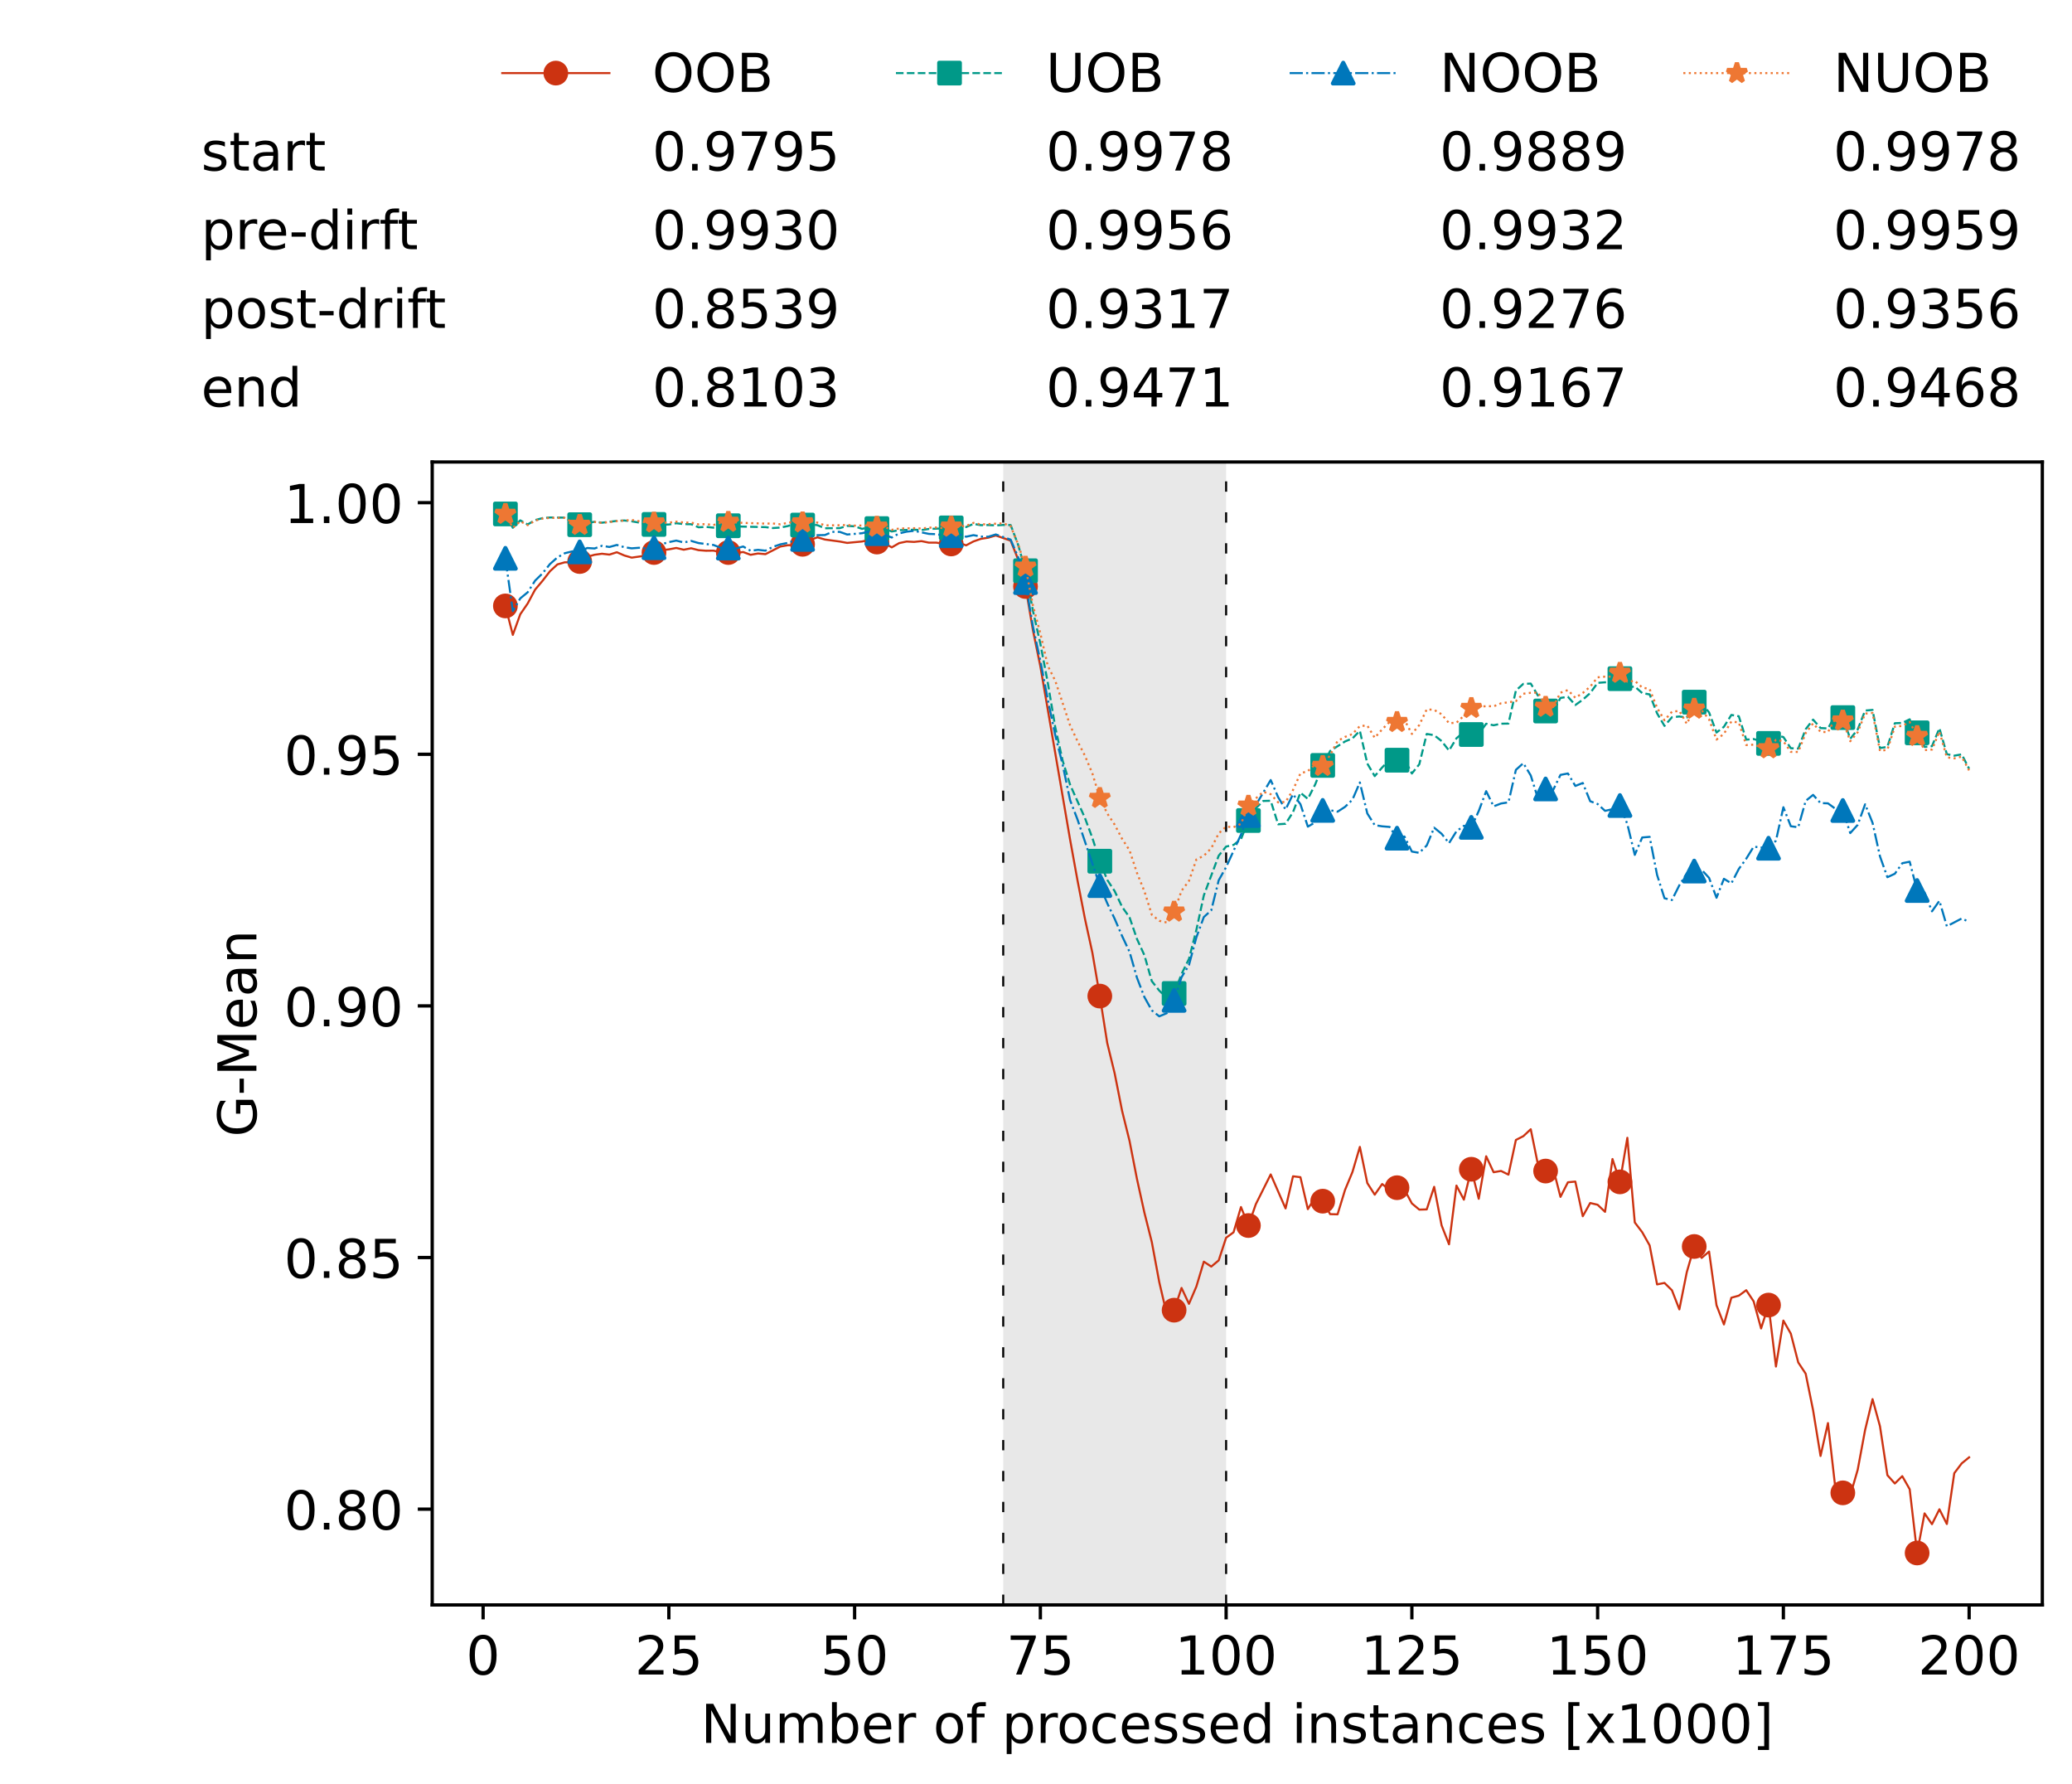 <?xml version="1.0" encoding="utf-8" standalone="no"?>
<!DOCTYPE svg PUBLIC "-//W3C//DTD SVG 1.1//EN"
  "http://www.w3.org/Graphics/SVG/1.1/DTD/svg11.dtd">
<!-- Created with matplotlib (https://matplotlib.org/) -->
<svg height="432.615pt" version="1.1" viewBox="0 0 502.65 432.615" width="502.65pt" xmlns="http://www.w3.org/2000/svg" xmlns:xlink="http://www.w3.org/1999/xlink">
 <defs>
  <style type="text/css">*{stroke-linecap:butt;stroke-linejoin:round;}</style>
 </defs>
 <g id="figure_1">
  <g id="patch_1">
   <path d="M 0 432.615 
L 502.65 432.615 
L 502.65 0 
L 0 0 
z
" style="fill:#ffffff;"/>
  </g>
  <g id="axes_1">
   <g id="patch_2">
    <path d="M 104.85 389.252 
L 495.45 389.252 
L 495.45 112.052 
L 104.85 112.052 
z
" style="fill:#ffffff;"/>
   </g>
   <g id="patch_3">
    <path clip-path="url(#pf60116c0b8)" d="M 297.446 389.252 
L 297.446 112.052 
L 243.372 112.052 
L 243.372 389.252 
z
" style="fill:#d3d3d3;opacity:0.5;"/>
   </g>
   <g id="matplotlib.axis_1">
    <g id="xtick_1">
     <g id="line2d_1">
      <defs>
       <path d="M 0 0 
L 0 3.5 
" id="mbd6bd0378d" style="stroke:#000000;stroke-width:0.8;"/>
      </defs>
      <g>
       <use style="stroke:#000000;stroke-width:0.8;" x="117.197" xlink:href="#mbd6bd0378d" y="389.252"/>
      </g>
     </g>
     <g id="text_1">
      <!-- 0 -->
      <g transform="translate(113.061 406.13)scale(0.13 -0.13)">
       <defs>
        <path d="M 31.781 66.406 
Q 24.172 66.406 20.328 58.906 
Q 16.5 51.422 16.5 36.375 
Q 16.5 21.391 20.328 13.891 
Q 24.172 6.391 31.781 6.391 
Q 39.453 6.391 43.281 13.891 
Q 47.125 21.391 47.125 36.375 
Q 47.125 51.422 43.281 58.906 
Q 39.453 66.406 31.781 66.406 
z
M 31.781 74.219 
Q 44.047 74.219 50.516 64.516 
Q 56.984 54.828 56.984 36.375 
Q 56.984 17.969 50.516 8.266 
Q 44.047 -1.422 31.781 -1.422 
Q 19.531 -1.422 13.062 8.266 
Q 6.594 17.969 6.594 36.375 
Q 6.594 54.828 13.062 64.516 
Q 19.531 74.219 31.781 74.219 
z
" id="DejaVuSans-48"/>
       </defs>
       <use xlink:href="#DejaVuSans-48"/>
      </g>
     </g>
    </g>
    <g id="xtick_2">
     <g id="line2d_2">
      <g>
       <use style="stroke:#000000;stroke-width:0.8;" x="162.259" xlink:href="#mbd6bd0378d" y="389.252"/>
      </g>
     </g>
     <g id="text_2">
      <!-- 25 -->
      <g transform="translate(153.988 406.13)scale(0.13 -0.13)">
       <defs>
        <path d="M 19.188 8.297 
L 53.609 8.297 
L 53.609 0 
L 7.328 0 
L 7.328 8.297 
Q 12.938 14.109 22.625 23.891 
Q 32.328 33.688 34.812 36.531 
Q 39.547 41.844 41.422 45.531 
Q 43.312 49.219 43.312 52.781 
Q 43.312 58.594 39.234 62.25 
Q 35.156 65.922 28.609 65.922 
Q 23.969 65.922 18.812 64.312 
Q 13.672 62.703 7.812 59.422 
L 7.812 69.391 
Q 13.766 71.781 18.938 73 
Q 24.125 74.219 28.422 74.219 
Q 39.75 74.219 46.484 68.547 
Q 53.219 62.891 53.219 53.422 
Q 53.219 48.922 51.531 44.891 
Q 49.859 40.875 45.406 35.406 
Q 44.188 33.984 37.641 27.219 
Q 31.109 20.453 19.188 8.297 
z
" id="DejaVuSans-50"/>
        <path d="M 10.797 72.906 
L 49.516 72.906 
L 49.516 64.594 
L 19.828 64.594 
L 19.828 46.734 
Q 21.969 47.469 24.109 47.828 
Q 26.266 48.188 28.422 48.188 
Q 40.625 48.188 47.75 41.5 
Q 54.891 34.812 54.891 23.391 
Q 54.891 11.625 47.562 5.094 
Q 40.234 -1.422 26.906 -1.422 
Q 22.312 -1.422 17.547 -0.641 
Q 12.797 0.141 7.719 1.703 
L 7.719 11.625 
Q 12.109 9.234 16.797 8.062 
Q 21.484 6.891 26.703 6.891 
Q 35.156 6.891 40.078 11.328 
Q 45.016 15.766 45.016 23.391 
Q 45.016 31 40.078 35.438 
Q 35.156 39.891 26.703 39.891 
Q 22.75 39.891 18.812 39.016 
Q 14.891 38.141 10.797 36.281 
z
" id="DejaVuSans-53"/>
       </defs>
       <use xlink:href="#DejaVuSans-50"/>
       <use x="63.623" xlink:href="#DejaVuSans-53"/>
      </g>
     </g>
    </g>
    <g id="xtick_3">
     <g id="line2d_3">
      <g>
       <use style="stroke:#000000;stroke-width:0.8;" x="207.322" xlink:href="#mbd6bd0378d" y="389.252"/>
      </g>
     </g>
     <g id="text_3">
      <!-- 50 -->
      <g transform="translate(199.05 406.13)scale(0.13 -0.13)">
       <use xlink:href="#DejaVuSans-53"/>
       <use x="63.623" xlink:href="#DejaVuSans-48"/>
      </g>
     </g>
    </g>
    <g id="xtick_4">
     <g id="line2d_4">
      <g>
       <use style="stroke:#000000;stroke-width:0.8;" x="252.384" xlink:href="#mbd6bd0378d" y="389.252"/>
      </g>
     </g>
     <g id="text_4">
      <!-- 75 -->
      <g transform="translate(244.113 406.13)scale(0.13 -0.13)">
       <defs>
        <path d="M 8.203 72.906 
L 55.078 72.906 
L 55.078 68.703 
L 28.609 0 
L 18.312 0 
L 43.219 64.594 
L 8.203 64.594 
z
" id="DejaVuSans-55"/>
       </defs>
       <use xlink:href="#DejaVuSans-55"/>
       <use x="63.623" xlink:href="#DejaVuSans-53"/>
      </g>
     </g>
    </g>
    <g id="xtick_5">
     <g id="line2d_5">
      <g>
       <use style="stroke:#000000;stroke-width:0.8;" x="297.446" xlink:href="#mbd6bd0378d" y="389.252"/>
      </g>
     </g>
     <g id="text_5">
      <!-- 100 -->
      <g transform="translate(285.039 406.13)scale(0.13 -0.13)">
       <defs>
        <path d="M 12.406 8.297 
L 28.516 8.297 
L 28.516 63.922 
L 10.984 60.406 
L 10.984 69.391 
L 28.422 72.906 
L 38.281 72.906 
L 38.281 8.297 
L 54.391 8.297 
L 54.391 0 
L 12.406 0 
z
" id="DejaVuSans-49"/>
       </defs>
       <use xlink:href="#DejaVuSans-49"/>
       <use x="63.623" xlink:href="#DejaVuSans-48"/>
       <use x="127.246" xlink:href="#DejaVuSans-48"/>
      </g>
     </g>
    </g>
    <g id="xtick_6">
     <g id="line2d_6">
      <g>
       <use style="stroke:#000000;stroke-width:0.8;" x="342.509" xlink:href="#mbd6bd0378d" y="389.252"/>
      </g>
     </g>
     <g id="text_6">
      <!-- 125 -->
      <g transform="translate(330.102 406.13)scale(0.13 -0.13)">
       <use xlink:href="#DejaVuSans-49"/>
       <use x="63.623" xlink:href="#DejaVuSans-50"/>
       <use x="127.246" xlink:href="#DejaVuSans-53"/>
      </g>
     </g>
    </g>
    <g id="xtick_7">
     <g id="line2d_7">
      <g>
       <use style="stroke:#000000;stroke-width:0.8;" x="387.571" xlink:href="#mbd6bd0378d" y="389.252"/>
      </g>
     </g>
     <g id="text_7">
      <!-- 150 -->
      <g transform="translate(375.164 406.13)scale(0.13 -0.13)">
       <use xlink:href="#DejaVuSans-49"/>
       <use x="63.623" xlink:href="#DejaVuSans-53"/>
       <use x="127.246" xlink:href="#DejaVuSans-48"/>
      </g>
     </g>
    </g>
    <g id="xtick_8">
     <g id="line2d_8">
      <g>
       <use style="stroke:#000000;stroke-width:0.8;" x="432.633" xlink:href="#mbd6bd0378d" y="389.252"/>
      </g>
     </g>
     <g id="text_8">
      <!-- 175 -->
      <g transform="translate(420.226 406.13)scale(0.13 -0.13)">
       <use xlink:href="#DejaVuSans-49"/>
       <use x="63.623" xlink:href="#DejaVuSans-55"/>
       <use x="127.246" xlink:href="#DejaVuSans-53"/>
      </g>
     </g>
    </g>
    <g id="xtick_9">
     <g id="line2d_9">
      <g>
       <use style="stroke:#000000;stroke-width:0.8;" x="477.695" xlink:href="#mbd6bd0378d" y="389.252"/>
      </g>
     </g>
     <g id="text_9">
      <!-- 200 -->
      <g transform="translate(465.289 406.13)scale(0.13 -0.13)">
       <use xlink:href="#DejaVuSans-50"/>
       <use x="63.623" xlink:href="#DejaVuSans-48"/>
       <use x="127.246" xlink:href="#DejaVuSans-48"/>
      </g>
     </g>
    </g>
    <g id="text_10">
     <!-- Number of processed instances [x1000] -->
     <g transform="translate(170.025 422.711)scale(0.13 -0.13)">
      <defs>
       <path d="M 9.812 72.906 
L 23.094 72.906 
L 55.422 11.922 
L 55.422 72.906 
L 64.984 72.906 
L 64.984 0 
L 51.703 0 
L 19.391 60.984 
L 19.391 0 
L 9.812 0 
z
" id="DejaVuSans-78"/>
       <path d="M 8.5 21.578 
L 8.5 54.688 
L 17.484 54.688 
L 17.484 21.922 
Q 17.484 14.156 20.5 10.266 
Q 23.531 6.391 29.594 6.391 
Q 36.859 6.391 41.078 11.031 
Q 45.312 15.672 45.312 23.688 
L 45.312 54.688 
L 54.297 54.688 
L 54.297 0 
L 45.312 0 
L 45.312 8.406 
Q 42.047 3.422 37.719 1 
Q 33.406 -1.422 27.688 -1.422 
Q 18.266 -1.422 13.375 4.438 
Q 8.5 10.297 8.5 21.578 
z
M 31.109 56 
z
" id="DejaVuSans-117"/>
       <path d="M 52 44.188 
Q 55.375 50.25 60.062 53.125 
Q 64.75 56 71.094 56 
Q 79.641 56 84.281 50.016 
Q 88.922 44.047 88.922 33.016 
L 88.922 0 
L 79.891 0 
L 79.891 32.719 
Q 79.891 40.578 77.094 44.375 
Q 74.312 48.188 68.609 48.188 
Q 61.625 48.188 57.562 43.547 
Q 53.516 38.922 53.516 30.906 
L 53.516 0 
L 44.484 0 
L 44.484 32.719 
Q 44.484 40.625 41.703 44.406 
Q 38.922 48.188 33.109 48.188 
Q 26.219 48.188 22.156 43.531 
Q 18.109 38.875 18.109 30.906 
L 18.109 0 
L 9.078 0 
L 9.078 54.688 
L 18.109 54.688 
L 18.109 46.188 
Q 21.188 51.219 25.484 53.609 
Q 29.781 56 35.688 56 
Q 41.656 56 45.828 52.969 
Q 50 49.953 52 44.188 
z
" id="DejaVuSans-109"/>
       <path d="M 48.688 27.297 
Q 48.688 37.203 44.609 42.844 
Q 40.531 48.484 33.406 48.484 
Q 26.266 48.484 22.188 42.844 
Q 18.109 37.203 18.109 27.297 
Q 18.109 17.391 22.188 11.75 
Q 26.266 6.109 33.406 6.109 
Q 40.531 6.109 44.609 11.75 
Q 48.688 17.391 48.688 27.297 
z
M 18.109 46.391 
Q 20.953 51.266 25.266 53.625 
Q 29.594 56 35.594 56 
Q 45.562 56 51.781 48.094 
Q 58.016 40.188 58.016 27.297 
Q 58.016 14.406 51.781 6.484 
Q 45.562 -1.422 35.594 -1.422 
Q 29.594 -1.422 25.266 0.953 
Q 20.953 3.328 18.109 8.203 
L 18.109 0 
L 9.078 0 
L 9.078 75.984 
L 18.109 75.984 
z
" id="DejaVuSans-98"/>
       <path d="M 56.203 29.594 
L 56.203 25.203 
L 14.891 25.203 
Q 15.484 15.922 20.484 11.062 
Q 25.484 6.203 34.422 6.203 
Q 39.594 6.203 44.453 7.469 
Q 49.312 8.734 54.109 11.281 
L 54.109 2.781 
Q 49.266 0.734 44.188 -0.344 
Q 39.109 -1.422 33.891 -1.422 
Q 20.797 -1.422 13.156 6.188 
Q 5.516 13.812 5.516 26.812 
Q 5.516 40.234 12.766 48.109 
Q 20.016 56 32.328 56 
Q 43.359 56 49.781 48.891 
Q 56.203 41.797 56.203 29.594 
z
M 47.219 32.234 
Q 47.125 39.594 43.094 43.984 
Q 39.062 48.391 32.422 48.391 
Q 24.906 48.391 20.391 44.141 
Q 15.875 39.891 15.188 32.172 
z
" id="DejaVuSans-101"/>
       <path d="M 41.109 46.297 
Q 39.594 47.172 37.812 47.578 
Q 36.031 48 33.891 48 
Q 26.266 48 22.188 43.047 
Q 18.109 38.094 18.109 28.812 
L 18.109 0 
L 9.078 0 
L 9.078 54.688 
L 18.109 54.688 
L 18.109 46.188 
Q 20.953 51.172 25.484 53.578 
Q 30.031 56 36.531 56 
Q 37.453 56 38.578 55.875 
Q 39.703 55.766 41.062 55.516 
z
" id="DejaVuSans-114"/>
       <path id="DejaVuSans-32"/>
       <path d="M 30.609 48.391 
Q 23.391 48.391 19.188 42.75 
Q 14.984 37.109 14.984 27.297 
Q 14.984 17.484 19.156 11.844 
Q 23.344 6.203 30.609 6.203 
Q 37.797 6.203 41.984 11.859 
Q 46.188 17.531 46.188 27.297 
Q 46.188 37.016 41.984 42.703 
Q 37.797 48.391 30.609 48.391 
z
M 30.609 56 
Q 42.328 56 49.016 48.375 
Q 55.719 40.766 55.719 27.297 
Q 55.719 13.875 49.016 6.219 
Q 42.328 -1.422 30.609 -1.422 
Q 18.844 -1.422 12.172 6.219 
Q 5.516 13.875 5.516 27.297 
Q 5.516 40.766 12.172 48.375 
Q 18.844 56 30.609 56 
z
" id="DejaVuSans-111"/>
       <path d="M 37.109 75.984 
L 37.109 68.5 
L 28.516 68.5 
Q 23.688 68.5 21.797 66.547 
Q 19.922 64.594 19.922 59.516 
L 19.922 54.688 
L 34.719 54.688 
L 34.719 47.703 
L 19.922 47.703 
L 19.922 0 
L 10.891 0 
L 10.891 47.703 
L 2.297 47.703 
L 2.297 54.688 
L 10.891 54.688 
L 10.891 58.5 
Q 10.891 67.625 15.141 71.797 
Q 19.391 75.984 28.609 75.984 
z
" id="DejaVuSans-102"/>
       <path d="M 18.109 8.203 
L 18.109 -20.797 
L 9.078 -20.797 
L 9.078 54.688 
L 18.109 54.688 
L 18.109 46.391 
Q 20.953 51.266 25.266 53.625 
Q 29.594 56 35.594 56 
Q 45.562 56 51.781 48.094 
Q 58.016 40.188 58.016 27.297 
Q 58.016 14.406 51.781 6.484 
Q 45.562 -1.422 35.594 -1.422 
Q 29.594 -1.422 25.266 0.953 
Q 20.953 3.328 18.109 8.203 
z
M 48.688 27.297 
Q 48.688 37.203 44.609 42.844 
Q 40.531 48.484 33.406 48.484 
Q 26.266 48.484 22.188 42.844 
Q 18.109 37.203 18.109 27.297 
Q 18.109 17.391 22.188 11.75 
Q 26.266 6.109 33.406 6.109 
Q 40.531 6.109 44.609 11.75 
Q 48.688 17.391 48.688 27.297 
z
" id="DejaVuSans-112"/>
       <path d="M 48.781 52.594 
L 48.781 44.188 
Q 44.969 46.297 41.141 47.344 
Q 37.312 48.391 33.406 48.391 
Q 24.656 48.391 19.812 42.844 
Q 14.984 37.312 14.984 27.297 
Q 14.984 17.281 19.812 11.734 
Q 24.656 6.203 33.406 6.203 
Q 37.312 6.203 41.141 7.25 
Q 44.969 8.297 48.781 10.406 
L 48.781 2.094 
Q 45.016 0.344 40.984 -0.531 
Q 36.969 -1.422 32.422 -1.422 
Q 20.062 -1.422 12.781 6.344 
Q 5.516 14.109 5.516 27.297 
Q 5.516 40.672 12.859 48.328 
Q 20.219 56 33.016 56 
Q 37.156 56 41.109 55.141 
Q 45.062 54.297 48.781 52.594 
z
" id="DejaVuSans-99"/>
       <path d="M 44.281 53.078 
L 44.281 44.578 
Q 40.484 46.531 36.375 47.5 
Q 32.281 48.484 27.875 48.484 
Q 21.188 48.484 17.844 46.438 
Q 14.5 44.391 14.5 40.281 
Q 14.5 37.156 16.891 35.375 
Q 19.281 33.594 26.516 31.984 
L 29.594 31.297 
Q 39.156 29.25 43.188 25.516 
Q 47.219 21.781 47.219 15.094 
Q 47.219 7.469 41.188 3.016 
Q 35.156 -1.422 24.609 -1.422 
Q 20.219 -1.422 15.453 -0.562 
Q 10.688 0.297 5.422 2 
L 5.422 11.281 
Q 10.406 8.688 15.234 7.391 
Q 20.062 6.109 24.812 6.109 
Q 31.156 6.109 34.562 8.281 
Q 37.984 10.453 37.984 14.406 
Q 37.984 18.062 35.516 20.016 
Q 33.062 21.969 24.703 23.781 
L 21.578 24.516 
Q 13.234 26.266 9.516 29.906 
Q 5.812 33.547 5.812 39.891 
Q 5.812 47.609 11.281 51.797 
Q 16.75 56 26.812 56 
Q 31.781 56 36.172 55.266 
Q 40.578 54.547 44.281 53.078 
z
" id="DejaVuSans-115"/>
       <path d="M 45.406 46.391 
L 45.406 75.984 
L 54.391 75.984 
L 54.391 0 
L 45.406 0 
L 45.406 8.203 
Q 42.578 3.328 38.25 0.953 
Q 33.938 -1.422 27.875 -1.422 
Q 17.969 -1.422 11.734 6.484 
Q 5.516 14.406 5.516 27.297 
Q 5.516 40.188 11.734 48.094 
Q 17.969 56 27.875 56 
Q 33.938 56 38.25 53.625 
Q 42.578 51.266 45.406 46.391 
z
M 14.797 27.297 
Q 14.797 17.391 18.875 11.75 
Q 22.953 6.109 30.078 6.109 
Q 37.203 6.109 41.297 11.75 
Q 45.406 17.391 45.406 27.297 
Q 45.406 37.203 41.297 42.844 
Q 37.203 48.484 30.078 48.484 
Q 22.953 48.484 18.875 42.844 
Q 14.797 37.203 14.797 27.297 
z
" id="DejaVuSans-100"/>
       <path d="M 9.422 54.688 
L 18.406 54.688 
L 18.406 0 
L 9.422 0 
z
M 9.422 75.984 
L 18.406 75.984 
L 18.406 64.594 
L 9.422 64.594 
z
" id="DejaVuSans-105"/>
       <path d="M 54.891 33.016 
L 54.891 0 
L 45.906 0 
L 45.906 32.719 
Q 45.906 40.484 42.875 44.328 
Q 39.844 48.188 33.797 48.188 
Q 26.516 48.188 22.312 43.547 
Q 18.109 38.922 18.109 30.906 
L 18.109 0 
L 9.078 0 
L 9.078 54.688 
L 18.109 54.688 
L 18.109 46.188 
Q 21.344 51.125 25.703 53.562 
Q 30.078 56 35.797 56 
Q 45.219 56 50.047 50.172 
Q 54.891 44.344 54.891 33.016 
z
" id="DejaVuSans-110"/>
       <path d="M 18.312 70.219 
L 18.312 54.688 
L 36.812 54.688 
L 36.812 47.703 
L 18.312 47.703 
L 18.312 18.016 
Q 18.312 11.328 20.141 9.422 
Q 21.969 7.516 27.594 7.516 
L 36.812 7.516 
L 36.812 0 
L 27.594 0 
Q 17.188 0 13.234 3.875 
Q 9.281 7.766 9.281 18.016 
L 9.281 47.703 
L 2.688 47.703 
L 2.688 54.688 
L 9.281 54.688 
L 9.281 70.219 
z
" id="DejaVuSans-116"/>
       <path d="M 34.281 27.484 
Q 23.391 27.484 19.188 25 
Q 14.984 22.516 14.984 16.5 
Q 14.984 11.719 18.141 8.906 
Q 21.297 6.109 26.703 6.109 
Q 34.188 6.109 38.703 11.406 
Q 43.219 16.703 43.219 25.484 
L 43.219 27.484 
z
M 52.203 31.203 
L 52.203 0 
L 43.219 0 
L 43.219 8.297 
Q 40.141 3.328 35.547 0.953 
Q 30.953 -1.422 24.312 -1.422 
Q 15.922 -1.422 10.953 3.297 
Q 6 8.016 6 15.922 
Q 6 25.141 12.172 29.828 
Q 18.359 34.516 30.609 34.516 
L 43.219 34.516 
L 43.219 35.406 
Q 43.219 41.609 39.141 45 
Q 35.062 48.391 27.688 48.391 
Q 23 48.391 18.547 47.266 
Q 14.109 46.141 10.016 43.891 
L 10.016 52.203 
Q 14.938 54.109 19.578 55.047 
Q 24.219 56 28.609 56 
Q 40.484 56 46.344 49.844 
Q 52.203 43.703 52.203 31.203 
z
" id="DejaVuSans-97"/>
       <path d="M 8.594 75.984 
L 29.297 75.984 
L 29.297 69 
L 17.578 69 
L 17.578 -6.203 
L 29.297 -6.203 
L 29.297 -13.188 
L 8.594 -13.188 
z
" id="DejaVuSans-91"/>
       <path d="M 54.891 54.688 
L 35.109 28.078 
L 55.906 0 
L 45.312 0 
L 29.391 21.484 
L 13.484 0 
L 2.875 0 
L 24.125 28.609 
L 4.688 54.688 
L 15.281 54.688 
L 29.781 35.203 
L 44.281 54.688 
z
" id="DejaVuSans-120"/>
       <path d="M 30.422 75.984 
L 30.422 -13.188 
L 9.719 -13.188 
L 9.719 -6.203 
L 21.391 -6.203 
L 21.391 69 
L 9.719 69 
L 9.719 75.984 
z
" id="DejaVuSans-93"/>
      </defs>
      <use xlink:href="#DejaVuSans-78"/>
      <use x="74.805" xlink:href="#DejaVuSans-117"/>
      <use x="138.184" xlink:href="#DejaVuSans-109"/>
      <use x="235.596" xlink:href="#DejaVuSans-98"/>
      <use x="299.072" xlink:href="#DejaVuSans-101"/>
      <use x="360.596" xlink:href="#DejaVuSans-114"/>
      <use x="401.709" xlink:href="#DejaVuSans-32"/>
      <use x="433.496" xlink:href="#DejaVuSans-111"/>
      <use x="494.678" xlink:href="#DejaVuSans-102"/>
      <use x="529.883" xlink:href="#DejaVuSans-32"/>
      <use x="561.67" xlink:href="#DejaVuSans-112"/>
      <use x="625.146" xlink:href="#DejaVuSans-114"/>
      <use x="664.01" xlink:href="#DejaVuSans-111"/>
      <use x="725.191" xlink:href="#DejaVuSans-99"/>
      <use x="780.172" xlink:href="#DejaVuSans-101"/>
      <use x="841.695" xlink:href="#DejaVuSans-115"/>
      <use x="893.795" xlink:href="#DejaVuSans-115"/>
      <use x="945.895" xlink:href="#DejaVuSans-101"/>
      <use x="1007.418" xlink:href="#DejaVuSans-100"/>
      <use x="1070.895" xlink:href="#DejaVuSans-32"/>
      <use x="1102.682" xlink:href="#DejaVuSans-105"/>
      <use x="1130.465" xlink:href="#DejaVuSans-110"/>
      <use x="1193.844" xlink:href="#DejaVuSans-115"/>
      <use x="1245.943" xlink:href="#DejaVuSans-116"/>
      <use x="1285.152" xlink:href="#DejaVuSans-97"/>
      <use x="1346.432" xlink:href="#DejaVuSans-110"/>
      <use x="1409.811" xlink:href="#DejaVuSans-99"/>
      <use x="1464.791" xlink:href="#DejaVuSans-101"/>
      <use x="1526.314" xlink:href="#DejaVuSans-115"/>
      <use x="1578.414" xlink:href="#DejaVuSans-32"/>
      <use x="1610.201" xlink:href="#DejaVuSans-91"/>
      <use x="1649.215" xlink:href="#DejaVuSans-120"/>
      <use x="1708.395" xlink:href="#DejaVuSans-49"/>
      <use x="1772.018" xlink:href="#DejaVuSans-48"/>
      <use x="1835.641" xlink:href="#DejaVuSans-48"/>
      <use x="1899.264" xlink:href="#DejaVuSans-48"/>
      <use x="1962.887" xlink:href="#DejaVuSans-93"/>
     </g>
    </g>
   </g>
   <g id="matplotlib.axis_2">
    <g id="ytick_1">
     <g id="line2d_10">
      <defs>
       <path d="M 0 0 
L -3.5 0 
" id="m6e2ec2b13c" style="stroke:#000000;stroke-width:0.8;"/>
      </defs>
      <g>
       <use style="stroke:#000000;stroke-width:0.8;" x="104.85" xlink:href="#m6e2ec2b13c" y="366.023"/>
      </g>
     </g>
     <g id="text_11">
      <!-- 0.80 -->
      <g transform="translate(68.905 370.962)scale(0.13 -0.13)">
       <defs>
        <path d="M 10.688 12.406 
L 21 12.406 
L 21 0 
L 10.688 0 
z
" id="DejaVuSans-46"/>
        <path d="M 31.781 34.625 
Q 24.75 34.625 20.719 30.859 
Q 16.703 27.094 16.703 20.516 
Q 16.703 13.922 20.719 10.156 
Q 24.75 6.391 31.781 6.391 
Q 38.812 6.391 42.859 10.172 
Q 46.922 13.969 46.922 20.516 
Q 46.922 27.094 42.891 30.859 
Q 38.875 34.625 31.781 34.625 
z
M 21.922 38.812 
Q 15.578 40.375 12.031 44.719 
Q 8.5 49.078 8.5 55.328 
Q 8.5 64.062 14.719 69.141 
Q 20.953 74.219 31.781 74.219 
Q 42.672 74.219 48.875 69.141 
Q 55.078 64.062 55.078 55.328 
Q 55.078 49.078 51.531 44.719 
Q 48 40.375 41.703 38.812 
Q 48.828 37.156 52.797 32.312 
Q 56.781 27.484 56.781 20.516 
Q 56.781 9.906 50.312 4.234 
Q 43.844 -1.422 31.781 -1.422 
Q 19.734 -1.422 13.25 4.234 
Q 6.781 9.906 6.781 20.516 
Q 6.781 27.484 10.781 32.312 
Q 14.797 37.156 21.922 38.812 
z
M 18.312 54.391 
Q 18.312 48.734 21.844 45.562 
Q 25.391 42.391 31.781 42.391 
Q 38.141 42.391 41.719 45.562 
Q 45.312 48.734 45.312 54.391 
Q 45.312 60.062 41.719 63.234 
Q 38.141 66.406 31.781 66.406 
Q 25.391 66.406 21.844 63.234 
Q 18.312 60.062 18.312 54.391 
z
" id="DejaVuSans-56"/>
       </defs>
       <use xlink:href="#DejaVuSans-48"/>
       <use x="63.623" xlink:href="#DejaVuSans-46"/>
       <use x="95.41" xlink:href="#DejaVuSans-56"/>
       <use x="159.033" xlink:href="#DejaVuSans-48"/>
      </g>
     </g>
    </g>
    <g id="ytick_2">
     <g id="line2d_11">
      <g>
       <use style="stroke:#000000;stroke-width:0.8;" x="104.85" xlink:href="#m6e2ec2b13c" y="304.996"/>
      </g>
     </g>
     <g id="text_12">
      <!-- 0.85 -->
      <g transform="translate(68.905 309.935)scale(0.13 -0.13)">
       <use xlink:href="#DejaVuSans-48"/>
       <use x="63.623" xlink:href="#DejaVuSans-46"/>
       <use x="95.41" xlink:href="#DejaVuSans-56"/>
       <use x="159.033" xlink:href="#DejaVuSans-53"/>
      </g>
     </g>
    </g>
    <g id="ytick_3">
     <g id="line2d_12">
      <g>
       <use style="stroke:#000000;stroke-width:0.8;" x="104.85" xlink:href="#m6e2ec2b13c" y="243.969"/>
      </g>
     </g>
     <g id="text_13">
      <!-- 0.90 -->
      <g transform="translate(68.905 248.908)scale(0.13 -0.13)">
       <defs>
        <path d="M 10.984 1.516 
L 10.984 10.5 
Q 14.703 8.734 18.5 7.812 
Q 22.312 6.891 25.984 6.891 
Q 35.75 6.891 40.891 13.453 
Q 46.047 20.016 46.781 33.406 
Q 43.953 29.203 39.594 26.953 
Q 35.25 24.703 29.984 24.703 
Q 19.047 24.703 12.672 31.312 
Q 6.297 37.938 6.297 49.422 
Q 6.297 60.641 12.938 67.422 
Q 19.578 74.219 30.609 74.219 
Q 43.266 74.219 49.922 64.516 
Q 56.594 54.828 56.594 36.375 
Q 56.594 19.141 48.406 8.859 
Q 40.234 -1.422 26.422 -1.422 
Q 22.703 -1.422 18.891 -0.688 
Q 15.094 0.047 10.984 1.516 
z
M 30.609 32.422 
Q 37.25 32.422 41.125 36.953 
Q 45.016 41.5 45.016 49.422 
Q 45.016 57.281 41.125 61.844 
Q 37.25 66.406 30.609 66.406 
Q 23.969 66.406 20.094 61.844 
Q 16.219 57.281 16.219 49.422 
Q 16.219 41.5 20.094 36.953 
Q 23.969 32.422 30.609 32.422 
z
" id="DejaVuSans-57"/>
       </defs>
       <use xlink:href="#DejaVuSans-48"/>
       <use x="63.623" xlink:href="#DejaVuSans-46"/>
       <use x="95.41" xlink:href="#DejaVuSans-57"/>
       <use x="159.033" xlink:href="#DejaVuSans-48"/>
      </g>
     </g>
    </g>
    <g id="ytick_4">
     <g id="line2d_13">
      <g>
       <use style="stroke:#000000;stroke-width:0.8;" x="104.85" xlink:href="#m6e2ec2b13c" y="182.942"/>
      </g>
     </g>
     <g id="text_14">
      <!-- 0.95 -->
      <g transform="translate(68.905 187.881)scale(0.13 -0.13)">
       <use xlink:href="#DejaVuSans-48"/>
       <use x="63.623" xlink:href="#DejaVuSans-46"/>
       <use x="95.41" xlink:href="#DejaVuSans-57"/>
       <use x="159.033" xlink:href="#DejaVuSans-53"/>
      </g>
     </g>
    </g>
    <g id="ytick_5">
     <g id="line2d_14">
      <g>
       <use style="stroke:#000000;stroke-width:0.8;" x="104.85" xlink:href="#m6e2ec2b13c" y="121.915"/>
      </g>
     </g>
     <g id="text_15">
      <!-- 1.00 -->
      <g transform="translate(68.905 126.854)scale(0.13 -0.13)">
       <use xlink:href="#DejaVuSans-49"/>
       <use x="63.623" xlink:href="#DejaVuSans-46"/>
       <use x="95.41" xlink:href="#DejaVuSans-48"/>
       <use x="159.033" xlink:href="#DejaVuSans-48"/>
      </g>
     </g>
    </g>
    <g id="text_16">
     <!-- G-Mean -->
     <g transform="translate(62.201 275.744)rotate(-90)scale(0.13 -0.13)">
      <defs>
       <path d="M 59.516 10.406 
L 59.516 29.984 
L 43.406 29.984 
L 43.406 38.094 
L 69.281 38.094 
L 69.281 6.781 
Q 63.578 2.734 56.688 0.656 
Q 49.812 -1.422 42 -1.422 
Q 24.906 -1.422 15.25 8.562 
Q 5.609 18.562 5.609 36.375 
Q 5.609 54.25 15.25 64.234 
Q 24.906 74.219 42 74.219 
Q 49.125 74.219 55.547 72.453 
Q 61.969 70.703 67.391 67.281 
L 67.391 56.781 
Q 61.922 61.422 55.766 63.766 
Q 49.609 66.109 42.828 66.109 
Q 29.438 66.109 22.719 58.641 
Q 16.016 51.172 16.016 36.375 
Q 16.016 21.625 22.719 14.156 
Q 29.438 6.688 42.828 6.688 
Q 48.047 6.688 52.141 7.594 
Q 56.25 8.5 59.516 10.406 
z
" id="DejaVuSans-71"/>
       <path d="M 4.891 31.391 
L 31.203 31.391 
L 31.203 23.391 
L 4.891 23.391 
z
" id="DejaVuSans-45"/>
       <path d="M 9.812 72.906 
L 24.516 72.906 
L 43.109 23.297 
L 61.812 72.906 
L 76.516 72.906 
L 76.516 0 
L 66.891 0 
L 66.891 64.016 
L 48.094 14.016 
L 38.188 14.016 
L 19.391 64.016 
L 19.391 0 
L 9.812 0 
z
" id="DejaVuSans-77"/>
      </defs>
      <use xlink:href="#DejaVuSans-71"/>
      <use x="77.49" xlink:href="#DejaVuSans-45"/>
      <use x="113.574" xlink:href="#DejaVuSans-77"/>
      <use x="199.854" xlink:href="#DejaVuSans-101"/>
      <use x="261.377" xlink:href="#DejaVuSans-97"/>
      <use x="322.656" xlink:href="#DejaVuSans-110"/>
     </g>
    </g>
   </g>
   <g id="line2d_15"/>
   <g id="line2d_16"/>
   <g id="line2d_17"/>
   <g id="line2d_18"/>
   <g id="line2d_19"/>
   <g id="line2d_20">
    <path clip-path="url(#pf60116c0b8)" d="M 122.605 146.959 
L 124.407 153.98 
L 126.21 148.982 
L 128.012 146.367 
L 129.815 143.001 
L 131.617 140.868 
L 133.419 138.543 
L 135.222 136.891 
L 137.024 136.376 
L 138.827 136.369 
L 140.629 136.187 
L 142.432 135.053 
L 144.234 134.547 
L 146.037 134.302 
L 147.839 134.51 
L 149.642 133.938 
L 151.444 134.718 
L 153.247 135.245 
L 156.852 134.73 
L 158.654 134.005 
L 160.457 133.448 
L 162.259 133.239 
L 164.062 132.899 
L 165.864 133.324 
L 167.667 132.977 
L 169.469 133.434 
L 171.272 133.573 
L 173.074 133.547 
L 174.877 133.911 
L 178.482 134.146 
L 180.284 133.884 
L 182.087 134.562 
L 183.889 134.236 
L 185.692 134.403 
L 189.297 132.558 
L 191.099 132.237 
L 192.902 132.197 
L 194.704 132.012 
L 196.507 130.964 
L 198.309 130.319 
L 200.112 130.852 
L 203.717 131.342 
L 205.519 131.673 
L 209.124 131.332 
L 210.927 130.922 
L 212.729 131.465 
L 214.532 131.735 
L 216.334 132.754 
L 218.137 131.718 
L 219.939 131.335 
L 221.742 131.437 
L 223.544 131.242 
L 225.347 131.611 
L 227.149 131.611 
L 228.952 131.877 
L 230.754 131.925 
L 232.557 131.576 
L 234.359 132.269 
L 236.162 131.316 
L 237.964 130.691 
L 239.767 130.402 
L 241.569 129.871 
L 245.174 131.124 
L 246.976 135.654 
L 248.779 142.244 
L 250.581 152.86 
L 252.384 161.62 
L 259.594 203.628 
L 261.396 213.55 
L 263.199 222.832 
L 265.001 231.076 
L 266.804 241.581 
L 268.606 252.965 
L 270.409 260.337 
L 272.211 269.425 
L 274.014 276.701 
L 275.816 285.925 
L 277.619 294.101 
L 279.421 301.252 
L 281.224 310.94 
L 283.026 318.646 
L 284.829 317.761 
L 286.631 312.373 
L 288.434 316.225 
L 290.236 312.014 
L 292.039 305.995 
L 293.841 307.188 
L 295.644 305.689 
L 297.446 300.187 
L 299.249 298.879 
L 301.051 292.745 
L 302.854 297.234 
L 304.656 292.048 
L 308.261 284.836 
L 311.866 293.084 
L 313.669 285.293 
L 315.471 285.505 
L 317.274 293.256 
L 319.076 290.299 
L 320.879 291.324 
L 322.681 294.474 
L 324.484 294.517 
L 326.286 288.621 
L 328.089 284.264 
L 329.891 278.16 
L 331.694 286.926 
L 333.496 289.748 
L 335.299 287.164 
L 337.101 288.624 
L 338.904 288.058 
L 340.706 288.524 
L 342.509 291.871 
L 344.311 293.375 
L 346.114 293.322 
L 347.916 287.846 
L 349.719 297.191 
L 351.521 301.789 
L 353.324 287.543 
L 355.126 290.958 
L 356.928 283.584 
L 358.731 290.743 
L 360.533 280.435 
L 362.336 284.307 
L 364.138 283.996 
L 365.941 284.891 
L 367.743 276.479 
L 369.546 275.56 
L 371.348 273.877 
L 373.151 282.724 
L 374.953 284.022 
L 376.756 283.266 
L 378.558 290.283 
L 380.361 286.745 
L 382.163 286.571 
L 383.966 294.976 
L 385.768 291.769 
L 387.571 292.197 
L 389.373 293.913 
L 391.176 281.101 
L 392.978 286.644 
L 394.781 275.955 
L 396.583 296.482 
L 398.386 298.851 
L 400.188 302.051 
L 401.991 311.513 
L 403.793 311.156 
L 405.596 312.929 
L 407.398 317.564 
L 409.201 308.541 
L 411.003 302.316 
L 412.806 305.092 
L 414.608 303.545 
L 416.411 316.567 
L 418.213 321.221 
L 420.016 314.741 
L 421.818 314.242 
L 423.621 312.922 
L 425.423 315.617 
L 427.226 322.195 
L 429.028 316.526 
L 430.831 331.432 
L 432.633 320.288 
L 434.436 323.452 
L 436.238 330.438 
L 438.041 333.163 
L 439.843 342.043 
L 441.646 353.124 
L 443.448 345.144 
L 445.251 361.012 
L 447.053 362.068 
L 448.856 362.709 
L 450.658 356.485 
L 452.461 346.806 
L 454.263 339.338 
L 456.066 345.911 
L 457.868 357.785 
L 459.671 359.796 
L 461.473 358.019 
L 463.276 361.19 
L 465.078 376.652 
L 466.881 367.047 
L 468.683 369.665 
L 470.485 366.051 
L 472.288 369.622 
L 474.09 357.3 
L 475.893 354.92 
L 477.695 353.451 
L 477.695 353.451 
" style="fill:none;stroke:#cc3311;stroke-linecap:square;stroke-width:0.5;"/>
    <defs>
     <path d="M 0 2.5 
C 0.663 2.5 1.299 2.237 1.768 1.768 
C 2.237 1.299 2.5 0.663 2.5 0 
C 2.5 -0.663 2.237 -1.299 1.768 -1.768 
C 1.299 -2.237 0.663 -2.5 0 -2.5 
C -0.663 -2.5 -1.299 -2.237 -1.768 -1.768 
C -2.237 -1.299 -2.5 -0.663 -2.5 0 
C -2.5 0.663 -2.237 1.299 -1.768 1.768 
C -1.299 2.237 -0.663 2.5 0 2.5 
z
" id="m058da82197" style="stroke:#cc3311;"/>
    </defs>
    <g clip-path="url(#pf60116c0b8)">
     <use style="fill:#cc3311;stroke:#cc3311;" x="122.605" xlink:href="#m058da82197" y="146.959"/>
     <use style="fill:#cc3311;stroke:#cc3311;" x="140.629" xlink:href="#m058da82197" y="136.187"/>
     <use style="fill:#cc3311;stroke:#cc3311;" x="158.654" xlink:href="#m058da82197" y="134.005"/>
     <use style="fill:#cc3311;stroke:#cc3311;" x="176.679" xlink:href="#m058da82197" y="134.008"/>
     <use style="fill:#cc3311;stroke:#cc3311;" x="194.704" xlink:href="#m058da82197" y="132.012"/>
     <use style="fill:#cc3311;stroke:#cc3311;" x="212.729" xlink:href="#m058da82197" y="131.465"/>
     <use style="fill:#cc3311;stroke:#cc3311;" x="230.754" xlink:href="#m058da82197" y="131.925"/>
     <use style="fill:#cc3311;stroke:#cc3311;" x="248.779" xlink:href="#m058da82197" y="142.244"/>
     <use style="fill:#cc3311;stroke:#cc3311;" x="266.804" xlink:href="#m058da82197" y="241.581"/>
     <use style="fill:#cc3311;stroke:#cc3311;" x="284.829" xlink:href="#m058da82197" y="317.761"/>
     <use style="fill:#cc3311;stroke:#cc3311;" x="302.854" xlink:href="#m058da82197" y="297.234"/>
     <use style="fill:#cc3311;stroke:#cc3311;" x="320.879" xlink:href="#m058da82197" y="291.324"/>
     <use style="fill:#cc3311;stroke:#cc3311;" x="338.904" xlink:href="#m058da82197" y="288.058"/>
     <use style="fill:#cc3311;stroke:#cc3311;" x="356.928" xlink:href="#m058da82197" y="283.584"/>
     <use style="fill:#cc3311;stroke:#cc3311;" x="374.953" xlink:href="#m058da82197" y="284.022"/>
     <use style="fill:#cc3311;stroke:#cc3311;" x="392.978" xlink:href="#m058da82197" y="286.644"/>
     <use style="fill:#cc3311;stroke:#cc3311;" x="411.003" xlink:href="#m058da82197" y="302.316"/>
     <use style="fill:#cc3311;stroke:#cc3311;" x="429.028" xlink:href="#m058da82197" y="316.526"/>
     <use style="fill:#cc3311;stroke:#cc3311;" x="447.053" xlink:href="#m058da82197" y="362.068"/>
     <use style="fill:#cc3311;stroke:#cc3311;" x="465.078" xlink:href="#m058da82197" y="376.652"/>
    </g>
   </g>
   <g id="line2d_21"/>
   <g id="line2d_22"/>
   <g id="line2d_23"/>
   <g id="line2d_24"/>
   <g id="line2d_25">
    <path clip-path="url(#pf60116c0b8)" d="M 122.605 124.652 
L 124.407 128.008 
L 126.21 126.205 
L 128.012 127.194 
L 129.815 126.139 
L 131.617 125.658 
L 133.419 125.506 
L 137.024 125.538 
L 138.827 126.615 
L 140.629 127.257 
L 144.234 126.539 
L 146.037 126.77 
L 149.642 126.334 
L 151.444 126.236 
L 153.247 126.432 
L 155.049 126.746 
L 156.852 127.229 
L 162.259 127.215 
L 164.062 126.904 
L 165.864 127.106 
L 167.667 127.141 
L 169.469 127.886 
L 171.272 127.784 
L 173.074 127.973 
L 176.679 127.508 
L 178.482 127.68 
L 185.692 127.843 
L 187.494 128.071 
L 189.297 127.949 
L 191.099 127.593 
L 192.902 127.037 
L 194.704 127.346 
L 196.507 127.093 
L 198.309 127.383 
L 200.112 128.121 
L 203.717 128.089 
L 205.519 127.549 
L 207.322 127.652 
L 209.124 128.264 
L 210.927 127.883 
L 212.729 128.204 
L 214.532 128.169 
L 216.334 128.903 
L 218.137 128.581 
L 221.742 128.478 
L 223.544 128.558 
L 225.347 128.287 
L 228.952 128.153 
L 234.359 127.83 
L 236.162 127.059 
L 237.964 127.373 
L 239.767 127.339 
L 241.569 127.424 
L 243.372 127.322 
L 245.174 127.344 
L 246.976 132.093 
L 248.779 138.431 
L 250.581 148.141 
L 252.384 156.133 
L 254.186 165.587 
L 255.989 176.339 
L 257.791 184.485 
L 259.594 190.321 
L 263.199 198.398 
L 265.001 203.232 
L 266.804 208.877 
L 268.606 213.402 
L 270.409 216.129 
L 272.211 219.947 
L 274.014 222.482 
L 275.816 227.727 
L 277.619 231.671 
L 279.421 237.971 
L 281.224 240.247 
L 283.026 241.998 
L 284.829 240.955 
L 286.631 236.237 
L 288.434 232.562 
L 290.236 225.513 
L 292.039 217.163 
L 295.644 207.537 
L 297.446 205.319 
L 299.249 204.919 
L 301.051 203.54 
L 302.854 199.004 
L 304.656 196.012 
L 306.459 194.26 
L 308.261 194.211 
L 310.064 199.913 
L 311.866 199.792 
L 313.669 196.985 
L 315.471 192.246 
L 317.274 193.767 
L 319.076 190.206 
L 320.879 185.638 
L 322.681 182.13 
L 326.286 179.835 
L 328.089 179.084 
L 329.891 177.244 
L 331.694 185.181 
L 333.496 188.233 
L 335.299 186.144 
L 337.101 184.274 
L 338.904 184.376 
L 340.706 184.129 
L 342.509 187.603 
L 344.311 185.358 
L 346.114 178.003 
L 347.916 178.31 
L 349.719 179.727 
L 351.521 182.042 
L 353.324 179.064 
L 355.126 177.516 
L 356.928 178.144 
L 358.731 178.019 
L 360.533 175.527 
L 362.336 175.905 
L 364.138 175.525 
L 365.941 175.492 
L 367.743 167.48 
L 369.546 165.86 
L 371.348 165.792 
L 373.151 168.801 
L 374.953 172.439 
L 376.756 172.615 
L 378.558 169.272 
L 380.361 168.988 
L 382.163 170.992 
L 383.966 169.703 
L 385.768 168.096 
L 387.571 165.615 
L 389.373 165.482 
L 391.176 165.544 
L 392.978 164.598 
L 394.781 166.726 
L 396.583 166.501 
L 398.386 168.093 
L 400.188 168.413 
L 401.991 173.002 
L 403.793 176.054 
L 405.596 173.963 
L 407.398 173.771 
L 409.201 174.038 
L 411.003 170.298 
L 412.806 170.522 
L 414.608 172.789 
L 416.411 177.666 
L 418.213 176.267 
L 420.016 173.393 
L 421.818 173.711 
L 423.621 179.389 
L 425.423 179.24 
L 429.028 180.305 
L 430.831 178.307 
L 432.633 178.754 
L 434.436 181.469 
L 436.238 181.564 
L 438.041 176.855 
L 439.843 174.533 
L 441.646 176.576 
L 443.448 176.668 
L 445.251 173.462 
L 447.053 174.043 
L 448.856 179.17 
L 450.658 176.931 
L 452.461 172.339 
L 454.263 172.178 
L 456.066 181.428 
L 457.868 181.139 
L 459.671 175.406 
L 461.473 175.332 
L 463.276 174.455 
L 466.881 181.146 
L 468.683 180.981 
L 470.485 176.624 
L 472.288 182.913 
L 474.09 183.276 
L 475.893 182.96 
L 477.695 186.461 
L 477.695 186.461 
" style="fill:none;stroke:#009988;stroke-dasharray:1.85,0.8;stroke-dashoffset:0;stroke-width:0.5;"/>
    <defs>
     <path d="M -2.5 2.5 
L 2.5 2.5 
L 2.5 -2.5 
L -2.5 -2.5 
z
" id="m578a69004f" style="stroke:#009988;stroke-linejoin:miter;"/>
    </defs>
    <g clip-path="url(#pf60116c0b8)">
     <use style="fill:#009988;stroke:#009988;stroke-linejoin:miter;" x="122.605" xlink:href="#m578a69004f" y="124.652"/>
     <use style="fill:#009988;stroke:#009988;stroke-linejoin:miter;" x="140.629" xlink:href="#m578a69004f" y="127.257"/>
     <use style="fill:#009988;stroke:#009988;stroke-linejoin:miter;" x="158.654" xlink:href="#m578a69004f" y="127.193"/>
     <use style="fill:#009988;stroke:#009988;stroke-linejoin:miter;" x="176.679" xlink:href="#m578a69004f" y="127.508"/>
     <use style="fill:#009988;stroke:#009988;stroke-linejoin:miter;" x="194.704" xlink:href="#m578a69004f" y="127.346"/>
     <use style="fill:#009988;stroke:#009988;stroke-linejoin:miter;" x="212.729" xlink:href="#m578a69004f" y="128.204"/>
     <use style="fill:#009988;stroke:#009988;stroke-linejoin:miter;" x="230.754" xlink:href="#m578a69004f" y="128.032"/>
     <use style="fill:#009988;stroke:#009988;stroke-linejoin:miter;" x="248.779" xlink:href="#m578a69004f" y="138.431"/>
     <use style="fill:#009988;stroke:#009988;stroke-linejoin:miter;" x="266.804" xlink:href="#m578a69004f" y="208.877"/>
     <use style="fill:#009988;stroke:#009988;stroke-linejoin:miter;" x="284.829" xlink:href="#m578a69004f" y="240.955"/>
     <use style="fill:#009988;stroke:#009988;stroke-linejoin:miter;" x="302.854" xlink:href="#m578a69004f" y="199.004"/>
     <use style="fill:#009988;stroke:#009988;stroke-linejoin:miter;" x="320.879" xlink:href="#m578a69004f" y="185.638"/>
     <use style="fill:#009988;stroke:#009988;stroke-linejoin:miter;" x="338.904" xlink:href="#m578a69004f" y="184.376"/>
     <use style="fill:#009988;stroke:#009988;stroke-linejoin:miter;" x="356.928" xlink:href="#m578a69004f" y="178.144"/>
     <use style="fill:#009988;stroke:#009988;stroke-linejoin:miter;" x="374.953" xlink:href="#m578a69004f" y="172.439"/>
     <use style="fill:#009988;stroke:#009988;stroke-linejoin:miter;" x="392.978" xlink:href="#m578a69004f" y="164.598"/>
     <use style="fill:#009988;stroke:#009988;stroke-linejoin:miter;" x="411.003" xlink:href="#m578a69004f" y="170.298"/>
     <use style="fill:#009988;stroke:#009988;stroke-linejoin:miter;" x="429.028" xlink:href="#m578a69004f" y="180.305"/>
     <use style="fill:#009988;stroke:#009988;stroke-linejoin:miter;" x="447.053" xlink:href="#m578a69004f" y="174.043"/>
     <use style="fill:#009988;stroke:#009988;stroke-linejoin:miter;" x="465.078" xlink:href="#m578a69004f" y="177.739"/>
    </g>
   </g>
   <g id="line2d_26"/>
   <g id="line2d_27"/>
   <g id="line2d_28"/>
   <g id="line2d_29"/>
   <g id="line2d_30">
    <path clip-path="url(#pf60116c0b8)" d="M 122.605 135.409 
L 124.407 148.205 
L 126.21 145.132 
L 128.012 143.649 
L 129.815 140.826 
L 131.617 139.055 
L 133.419 136.798 
L 135.222 135.193 
L 137.024 134.169 
L 138.827 133.729 
L 140.629 133.849 
L 142.432 132.91 
L 144.234 133.024 
L 146.037 132.373 
L 147.839 132.665 
L 149.642 132.165 
L 151.444 132.716 
L 153.247 132.99 
L 155.049 132.851 
L 156.852 132.995 
L 158.654 132.847 
L 160.457 131.999 
L 162.259 131.484 
L 164.062 131.11 
L 165.864 131.569 
L 167.667 131.188 
L 169.469 131.712 
L 173.074 132.174 
L 174.877 132.866 
L 178.482 133.066 
L 180.284 132.542 
L 182.087 133.579 
L 183.889 133.355 
L 185.692 133.556 
L 187.494 132.644 
L 189.297 132.026 
L 191.099 131.672 
L 192.902 131.014 
L 194.704 130.83 
L 196.507 130.142 
L 198.309 129.802 
L 200.112 129.766 
L 201.914 128.994 
L 203.717 128.995 
L 205.519 129.637 
L 209.124 129.328 
L 210.927 128.884 
L 212.729 129.428 
L 214.532 129.698 
L 216.334 130.365 
L 218.137 129.363 
L 219.939 128.947 
L 221.742 128.743 
L 225.347 129.488 
L 227.149 129.555 
L 228.952 129.884 
L 230.754 129.932 
L 232.557 129.515 
L 234.359 130.174 
L 236.162 129.789 
L 237.964 130.138 
L 239.767 130.172 
L 241.569 129.619 
L 245.174 130.873 
L 246.976 135.085 
L 248.779 141.299 
L 250.581 151.943 
L 252.384 160.297 
L 254.186 169.688 
L 255.989 178.244 
L 257.791 185.472 
L 259.594 194.067 
L 261.396 198.764 
L 266.804 214.791 
L 268.606 219.061 
L 270.409 222.842 
L 272.211 227.024 
L 274.014 230.838 
L 275.816 237.134 
L 277.619 241.822 
L 279.421 245.05 
L 281.224 246.498 
L 283.026 245.748 
L 284.829 242.622 
L 286.631 237.009 
L 288.434 234.063 
L 290.236 227.33 
L 292.039 222.413 
L 293.841 220.788 
L 295.644 213.51 
L 297.446 210.309 
L 301.051 202.414 
L 302.854 197.8 
L 304.656 195.254 
L 308.261 189.18 
L 310.064 193.337 
L 311.866 196.335 
L 313.669 192.622 
L 315.471 195.039 
L 317.274 200.489 
L 319.076 199.43 
L 320.879 196.548 
L 322.681 196.504 
L 324.484 196.866 
L 326.286 195.695 
L 328.089 193.956 
L 329.891 189.773 
L 331.694 197.288 
L 333.496 200.126 
L 335.299 200.412 
L 337.101 200.56 
L 338.904 203.286 
L 340.706 202.88 
L 342.509 206.535 
L 344.311 206.846 
L 346.114 205.053 
L 347.916 200.741 
L 349.719 202.216 
L 351.521 204.49 
L 353.324 201.616 
L 355.126 200.289 
L 356.928 200.663 
L 358.731 196.699 
L 360.533 191.885 
L 362.336 195.572 
L 364.138 194.876 
L 365.941 194.591 
L 367.743 186.715 
L 369.546 185.092 
L 371.348 188.072 
L 373.151 193.852 
L 374.953 191.35 
L 376.756 191.651 
L 378.558 187.938 
L 380.361 187.591 
L 382.163 190.621 
L 383.966 189.901 
L 385.768 194.326 
L 387.571 195.002 
L 389.373 196.66 
L 391.176 196.248 
L 392.978 195.368 
L 394.781 199.856 
L 396.583 207.333 
L 398.386 203.117 
L 400.188 202.963 
L 401.991 212.191 
L 403.793 217.86 
L 405.596 218.284 
L 407.398 214.697 
L 409.201 211.833 
L 411.003 211.264 
L 412.806 210.952 
L 414.608 212.917 
L 416.411 217.738 
L 418.213 213.135 
L 420.016 214.25 
L 421.818 210.752 
L 423.621 208.266 
L 425.423 205.352 
L 429.028 205.721 
L 430.831 203.887 
L 432.633 195.779 
L 434.436 200.39 
L 436.238 200.642 
L 438.041 194.248 
L 439.843 192.786 
L 441.646 194.777 
L 443.448 194.837 
L 445.251 196.156 
L 447.053 196.573 
L 448.856 202.05 
L 450.658 200.052 
L 452.461 195.074 
L 454.263 199.552 
L 456.066 207.698 
L 457.868 212.756 
L 459.671 211.914 
L 461.473 209.36 
L 463.276 208.99 
L 465.078 215.976 
L 466.881 216.47 
L 468.683 221.028 
L 470.485 218.474 
L 472.288 224.655 
L 475.893 222.766 
L 477.695 223.58 
L 477.695 223.58 
" style="fill:none;stroke:#0077bb;stroke-dasharray:3.2,0.8,0.5,0.8;stroke-dashoffset:0;stroke-width:0.5;"/>
    <defs>
     <path d="M 0 -2.5 
L -2.5 2.5 
L 2.5 2.5 
z
" id="m1ee8ccb844" style="stroke:#0077bb;stroke-linejoin:miter;"/>
    </defs>
    <g clip-path="url(#pf60116c0b8)">
     <use style="fill:#0077bb;stroke:#0077bb;stroke-linejoin:miter;" x="122.605" xlink:href="#m1ee8ccb844" y="135.409"/>
     <use style="fill:#0077bb;stroke:#0077bb;stroke-linejoin:miter;" x="140.629" xlink:href="#m1ee8ccb844" y="133.849"/>
     <use style="fill:#0077bb;stroke:#0077bb;stroke-linejoin:miter;" x="158.654" xlink:href="#m1ee8ccb844" y="132.847"/>
     <use style="fill:#0077bb;stroke:#0077bb;stroke-linejoin:miter;" x="176.679" xlink:href="#m1ee8ccb844" y="132.929"/>
     <use style="fill:#0077bb;stroke:#0077bb;stroke-linejoin:miter;" x="194.704" xlink:href="#m1ee8ccb844" y="130.83"/>
     <use style="fill:#0077bb;stroke:#0077bb;stroke-linejoin:miter;" x="212.729" xlink:href="#m1ee8ccb844" y="129.428"/>
     <use style="fill:#0077bb;stroke:#0077bb;stroke-linejoin:miter;" x="230.754" xlink:href="#m1ee8ccb844" y="129.932"/>
     <use style="fill:#0077bb;stroke:#0077bb;stroke-linejoin:miter;" x="248.779" xlink:href="#m1ee8ccb844" y="141.299"/>
     <use style="fill:#0077bb;stroke:#0077bb;stroke-linejoin:miter;" x="266.804" xlink:href="#m1ee8ccb844" y="214.791"/>
     <use style="fill:#0077bb;stroke:#0077bb;stroke-linejoin:miter;" x="284.829" xlink:href="#m1ee8ccb844" y="242.622"/>
     <use style="fill:#0077bb;stroke:#0077bb;stroke-linejoin:miter;" x="302.854" xlink:href="#m1ee8ccb844" y="197.8"/>
     <use style="fill:#0077bb;stroke:#0077bb;stroke-linejoin:miter;" x="320.879" xlink:href="#m1ee8ccb844" y="196.548"/>
     <use style="fill:#0077bb;stroke:#0077bb;stroke-linejoin:miter;" x="338.904" xlink:href="#m1ee8ccb844" y="203.286"/>
     <use style="fill:#0077bb;stroke:#0077bb;stroke-linejoin:miter;" x="356.928" xlink:href="#m1ee8ccb844" y="200.663"/>
     <use style="fill:#0077bb;stroke:#0077bb;stroke-linejoin:miter;" x="374.953" xlink:href="#m1ee8ccb844" y="191.35"/>
     <use style="fill:#0077bb;stroke:#0077bb;stroke-linejoin:miter;" x="392.978" xlink:href="#m1ee8ccb844" y="195.368"/>
     <use style="fill:#0077bb;stroke:#0077bb;stroke-linejoin:miter;" x="411.003" xlink:href="#m1ee8ccb844" y="211.264"/>
     <use style="fill:#0077bb;stroke:#0077bb;stroke-linejoin:miter;" x="429.028" xlink:href="#m1ee8ccb844" y="205.721"/>
     <use style="fill:#0077bb;stroke:#0077bb;stroke-linejoin:miter;" x="447.053" xlink:href="#m1ee8ccb844" y="196.573"/>
     <use style="fill:#0077bb;stroke:#0077bb;stroke-linejoin:miter;" x="465.078" xlink:href="#m1ee8ccb844" y="215.976"/>
    </g>
   </g>
   <g id="line2d_31"/>
   <g id="line2d_32"/>
   <g id="line2d_33"/>
   <g id="line2d_34"/>
   <g id="line2d_35">
    <path clip-path="url(#pf60116c0b8)" d="M 122.605 124.652 
L 124.407 128.008 
L 126.21 126.433 
L 128.012 127.366 
L 129.815 126.275 
L 131.617 125.772 
L 133.419 125.604 
L 137.024 125.614 
L 138.827 126.683 
L 140.629 127.319 
L 144.234 126.592 
L 146.037 126.819 
L 149.642 126.377 
L 153.247 126.109 
L 156.852 126.711 
L 162.259 126.764 
L 164.062 126.521 
L 165.864 126.724 
L 167.667 126.758 
L 169.469 127.181 
L 171.272 127.112 
L 173.074 127.335 
L 174.877 126.784 
L 176.679 126.589 
L 180.284 126.825 
L 185.692 126.991 
L 187.494 126.956 
L 189.297 127.159 
L 192.902 126.474 
L 194.704 126.715 
L 196.507 126.428 
L 198.309 126.751 
L 200.112 127.422 
L 203.717 127.39 
L 205.519 127.341 
L 207.322 127.478 
L 210.927 127.446 
L 212.729 127.768 
L 214.532 127.766 
L 216.334 128.501 
L 218.137 128.179 
L 221.742 128.11 
L 223.544 128.178 
L 225.347 127.976 
L 227.149 127.942 
L 228.952 128.101 
L 230.754 127.759 
L 234.359 127.558 
L 236.162 126.822 
L 237.964 127.204 
L 243.372 126.915 
L 245.174 127.586 
L 246.976 131.981 
L 248.779 137.465 
L 250.581 146.851 
L 252.384 153.64 
L 254.186 161.487 
L 255.989 165.094 
L 259.594 175.932 
L 261.396 179.764 
L 263.199 183.294 
L 265.001 187.592 
L 266.804 193.55 
L 268.606 197.287 
L 270.409 200.014 
L 272.211 203.441 
L 274.014 206.232 
L 275.816 211.697 
L 277.619 216.138 
L 279.421 221.851 
L 281.224 223.326 
L 283.026 223.733 
L 284.829 221.13 
L 286.631 216.044 
L 288.434 213.662 
L 290.236 208.442 
L 292.039 207.552 
L 293.841 205.737 
L 295.644 202.129 
L 297.446 200.484 
L 299.249 200.628 
L 301.051 199.802 
L 302.854 195.426 
L 304.656 193.634 
L 306.459 192.038 
L 308.261 192.621 
L 310.064 194.602 
L 311.866 194.497 
L 313.669 191.605 
L 315.471 187.577 
L 317.274 187.013 
L 319.076 185.397 
L 320.879 185.792 
L 322.681 183.131 
L 324.484 179.711 
L 326.286 178.73 
L 328.089 178.042 
L 329.891 176.084 
L 331.694 175.968 
L 333.496 178.941 
L 335.299 176.891 
L 337.101 175.093 
L 338.904 175.134 
L 340.706 174.568 
L 342.509 178.004 
L 344.311 175.833 
L 346.114 172.036 
L 347.916 172.167 
L 349.719 173.232 
L 351.521 175.389 
L 353.324 175.292 
L 355.126 173.588 
L 356.928 171.729 
L 360.533 171.251 
L 362.336 171.313 
L 364.138 170.583 
L 367.743 170.05 
L 369.546 168.253 
L 371.348 168.025 
L 373.151 167.966 
L 374.953 171.444 
L 376.756 171.461 
L 378.558 168 
L 380.361 167.366 
L 382.163 169.245 
L 383.966 168.076 
L 385.768 166.535 
L 387.571 164.274 
L 389.373 164.11 
L 391.176 164.108 
L 392.978 163.193 
L 394.781 165.346 
L 396.583 165.12 
L 398.386 166.74 
L 400.188 167.124 
L 401.991 171.652 
L 403.793 174.7 
L 405.596 172.611 
L 407.398 172.419 
L 409.201 175.555 
L 411.003 171.91 
L 412.806 172.261 
L 414.608 174.466 
L 416.411 179.372 
L 418.213 177.973 
L 420.016 174.981 
L 421.818 175.237 
L 423.621 180.693 
L 425.423 180.608 
L 427.226 181.175 
L 429.028 181.516 
L 430.831 179.43 
L 432.633 179.781 
L 434.436 182.345 
L 436.238 182.377 
L 438.041 177.792 
L 439.843 175.443 
L 441.646 177.483 
L 443.448 177.575 
L 445.251 174.251 
L 447.053 174.77 
L 448.856 179.774 
L 450.658 177.597 
L 452.461 173.071 
L 454.263 172.91 
L 456.066 182.125 
L 457.868 181.835 
L 459.671 176.229 
L 461.473 176.06 
L 463.276 175.119 
L 466.881 181.928 
L 468.683 181.795 
L 470.485 177.435 
L 472.288 183.689 
L 474.09 183.925 
L 475.893 183.514 
L 477.695 186.868 
L 477.695 186.868 
" style="fill:none;stroke:#ee7733;stroke-dasharray:0.5,0.825;stroke-dashoffset:0;stroke-width:0.5;"/>
    <defs>
     <path d="M 0 -2.5 
L -0.561 -0.773 
L -2.378 -0.773 
L -0.908 0.295 
L -1.469 2.023 
L -0 0.955 
L 1.469 2.023 
L 0.908 0.295 
L 2.378 -0.773 
L 0.561 -0.773 
z
" id="m825bfc5f8d" style="stroke:#ee7733;stroke-linejoin:bevel;"/>
    </defs>
    <g clip-path="url(#pf60116c0b8)">
     <use style="fill:#ee7733;stroke:#ee7733;stroke-linejoin:bevel;" x="122.605" xlink:href="#m825bfc5f8d" y="124.652"/>
     <use style="fill:#ee7733;stroke:#ee7733;stroke-linejoin:bevel;" x="140.629" xlink:href="#m825bfc5f8d" y="127.319"/>
     <use style="fill:#ee7733;stroke:#ee7733;stroke-linejoin:bevel;" x="158.654" xlink:href="#m825bfc5f8d" y="126.743"/>
     <use style="fill:#ee7733;stroke:#ee7733;stroke-linejoin:bevel;" x="176.679" xlink:href="#m825bfc5f8d" y="126.589"/>
     <use style="fill:#ee7733;stroke:#ee7733;stroke-linejoin:bevel;" x="194.704" xlink:href="#m825bfc5f8d" y="126.715"/>
     <use style="fill:#ee7733;stroke:#ee7733;stroke-linejoin:bevel;" x="212.729" xlink:href="#m825bfc5f8d" y="127.768"/>
     <use style="fill:#ee7733;stroke:#ee7733;stroke-linejoin:bevel;" x="230.754" xlink:href="#m825bfc5f8d" y="127.759"/>
     <use style="fill:#ee7733;stroke:#ee7733;stroke-linejoin:bevel;" x="248.779" xlink:href="#m825bfc5f8d" y="137.465"/>
     <use style="fill:#ee7733;stroke:#ee7733;stroke-linejoin:bevel;" x="266.804" xlink:href="#m825bfc5f8d" y="193.55"/>
     <use style="fill:#ee7733;stroke:#ee7733;stroke-linejoin:bevel;" x="284.829" xlink:href="#m825bfc5f8d" y="221.13"/>
     <use style="fill:#ee7733;stroke:#ee7733;stroke-linejoin:bevel;" x="302.854" xlink:href="#m825bfc5f8d" y="195.426"/>
     <use style="fill:#ee7733;stroke:#ee7733;stroke-linejoin:bevel;" x="320.879" xlink:href="#m825bfc5f8d" y="185.792"/>
     <use style="fill:#ee7733;stroke:#ee7733;stroke-linejoin:bevel;" x="338.904" xlink:href="#m825bfc5f8d" y="175.134"/>
     <use style="fill:#ee7733;stroke:#ee7733;stroke-linejoin:bevel;" x="356.928" xlink:href="#m825bfc5f8d" y="171.729"/>
     <use style="fill:#ee7733;stroke:#ee7733;stroke-linejoin:bevel;" x="374.953" xlink:href="#m825bfc5f8d" y="171.444"/>
     <use style="fill:#ee7733;stroke:#ee7733;stroke-linejoin:bevel;" x="392.978" xlink:href="#m825bfc5f8d" y="163.193"/>
     <use style="fill:#ee7733;stroke:#ee7733;stroke-linejoin:bevel;" x="411.003" xlink:href="#m825bfc5f8d" y="171.91"/>
     <use style="fill:#ee7733;stroke:#ee7733;stroke-linejoin:bevel;" x="429.028" xlink:href="#m825bfc5f8d" y="181.516"/>
     <use style="fill:#ee7733;stroke:#ee7733;stroke-linejoin:bevel;" x="447.053" xlink:href="#m825bfc5f8d" y="174.77"/>
     <use style="fill:#ee7733;stroke:#ee7733;stroke-linejoin:bevel;" x="465.078" xlink:href="#m825bfc5f8d" y="178.524"/>
    </g>
   </g>
   <g id="line2d_36"/>
   <g id="line2d_37"/>
   <g id="line2d_38"/>
   <g id="line2d_39"/>
   <g id="line2d_40">
    <path clip-path="url(#pf60116c0b8)" d="M 243.372 389.252 
L 243.372 112.052 
" style="fill:none;stroke:#000000;stroke-dasharray:2.5,5;stroke-dashoffset:0;stroke-width:0.5;"/>
   </g>
   <g id="line2d_41">
    <path clip-path="url(#pf60116c0b8)" d="M 297.446 389.252 
L 297.446 112.052 
" style="fill:none;stroke:#000000;stroke-dasharray:2.5,5;stroke-dashoffset:0;stroke-width:0.5;"/>
   </g>
   <g id="patch_4">
    <path d="M 104.85 389.252 
L 104.85 112.052 
" style="fill:none;stroke:#000000;stroke-linecap:square;stroke-linejoin:miter;stroke-width:0.8;"/>
   </g>
   <g id="patch_5">
    <path d="M 495.45 389.252 
L 495.45 112.052 
" style="fill:none;stroke:#000000;stroke-linecap:square;stroke-linejoin:miter;stroke-width:0.8;"/>
   </g>
   <g id="patch_6">
    <path d="M 104.85 389.252 
L 495.45 389.252 
" style="fill:none;stroke:#000000;stroke-linecap:square;stroke-linejoin:miter;stroke-width:0.8;"/>
   </g>
   <g id="patch_7">
    <path d="M 104.85 112.052 
L 495.45 112.052 
" style="fill:none;stroke:#000000;stroke-linecap:square;stroke-linejoin:miter;stroke-width:0.8;"/>
   </g>
   <g id="legend_1">
    <g id="line2d_42"/>
    <g id="line2d_43"/>
    <g id="text_17">
     <!--   -->
     <g transform="translate(48.8 22.278)scale(0.13 -0.13)">
      <use xlink:href="#DejaVuSans-32"/>
     </g>
    </g>
    <g id="line2d_44"/>
    <g id="line2d_45"/>
    <g id="text_18">
     <!-- start -->
     <g transform="translate(48.8 41.36)scale(0.13 -0.13)">
      <use xlink:href="#DejaVuSans-115"/>
      <use x="52.1" xlink:href="#DejaVuSans-116"/>
      <use x="91.309" xlink:href="#DejaVuSans-97"/>
      <use x="152.588" xlink:href="#DejaVuSans-114"/>
      <use x="193.701" xlink:href="#DejaVuSans-116"/>
     </g>
    </g>
    <g id="line2d_46"/>
    <g id="line2d_47"/>
    <g id="text_19">
     <!-- pre-dirft -->
     <g transform="translate(48.8 60.441)scale(0.13 -0.13)">
      <use xlink:href="#DejaVuSans-112"/>
      <use x="63.477" xlink:href="#DejaVuSans-114"/>
      <use x="102.34" xlink:href="#DejaVuSans-101"/>
      <use x="163.863" xlink:href="#DejaVuSans-45"/>
      <use x="199.947" xlink:href="#DejaVuSans-100"/>
      <use x="263.424" xlink:href="#DejaVuSans-105"/>
      <use x="291.207" xlink:href="#DejaVuSans-114"/>
      <use x="332.32" xlink:href="#DejaVuSans-102"/>
      <use x="365.775" xlink:href="#DejaVuSans-116"/>
     </g>
    </g>
    <g id="line2d_48"/>
    <g id="line2d_49"/>
    <g id="text_20">
     <!-- post-drift -->
     <g transform="translate(48.8 79.523)scale(0.13 -0.13)">
      <use xlink:href="#DejaVuSans-112"/>
      <use x="63.477" xlink:href="#DejaVuSans-111"/>
      <use x="124.658" xlink:href="#DejaVuSans-115"/>
      <use x="176.758" xlink:href="#DejaVuSans-116"/>
      <use x="215.967" xlink:href="#DejaVuSans-45"/>
      <use x="252.051" xlink:href="#DejaVuSans-100"/>
      <use x="315.527" xlink:href="#DejaVuSans-114"/>
      <use x="356.641" xlink:href="#DejaVuSans-105"/>
      <use x="384.424" xlink:href="#DejaVuSans-102"/>
      <use x="417.879" xlink:href="#DejaVuSans-116"/>
     </g>
    </g>
    <g id="line2d_50"/>
    <g id="line2d_51"/>
    <g id="text_21">
     <!-- end -->
     <g transform="translate(48.8 98.604)scale(0.13 -0.13)">
      <use xlink:href="#DejaVuSans-101"/>
      <use x="61.523" xlink:href="#DejaVuSans-110"/>
      <use x="124.902" xlink:href="#DejaVuSans-100"/>
     </g>
    </g>
    <g id="line2d_52">
     <path d="M 121.84 17.728 
L 147.84 17.728 
" style="fill:none;stroke:#cc3311;stroke-linecap:square;stroke-width:0.5;"/>
    </g>
    <g id="line2d_53">
     <g>
      <use style="fill:#cc3311;stroke:#cc3311;" x="134.84" xlink:href="#m058da82197" y="17.728"/>
     </g>
    </g>
    <g id="text_22">
     <!-- OOB -->
     <g transform="translate(158.24 22.278)scale(0.13 -0.13)">
      <defs>
       <path d="M 39.406 66.219 
Q 28.656 66.219 22.328 58.203 
Q 16.016 50.203 16.016 36.375 
Q 16.016 22.609 22.328 14.594 
Q 28.656 6.594 39.406 6.594 
Q 50.141 6.594 56.422 14.594 
Q 62.703 22.609 62.703 36.375 
Q 62.703 50.203 56.422 58.203 
Q 50.141 66.219 39.406 66.219 
z
M 39.406 74.219 
Q 54.734 74.219 63.906 63.938 
Q 73.094 53.656 73.094 36.375 
Q 73.094 19.141 63.906 8.859 
Q 54.734 -1.422 39.406 -1.422 
Q 24.031 -1.422 14.812 8.828 
Q 5.609 19.094 5.609 36.375 
Q 5.609 53.656 14.812 63.938 
Q 24.031 74.219 39.406 74.219 
z
" id="DejaVuSans-79"/>
       <path d="M 19.672 34.812 
L 19.672 8.109 
L 35.5 8.109 
Q 43.453 8.109 47.281 11.406 
Q 51.125 14.703 51.125 21.484 
Q 51.125 28.328 47.281 31.562 
Q 43.453 34.812 35.5 34.812 
z
M 19.672 64.797 
L 19.672 42.828 
L 34.281 42.828 
Q 41.5 42.828 45.031 45.531 
Q 48.578 48.25 48.578 53.812 
Q 48.578 59.328 45.031 62.062 
Q 41.5 64.797 34.281 64.797 
z
M 9.812 72.906 
L 35.016 72.906 
Q 46.297 72.906 52.391 68.219 
Q 58.5 63.531 58.5 54.891 
Q 58.5 48.188 55.375 44.234 
Q 52.25 40.281 46.188 39.312 
Q 53.469 37.75 57.5 32.781 
Q 61.531 27.828 61.531 20.406 
Q 61.531 10.641 54.891 5.312 
Q 48.25 0 35.984 0 
L 9.812 0 
z
" id="DejaVuSans-66"/>
      </defs>
      <use xlink:href="#DejaVuSans-79"/>
      <use x="78.711" xlink:href="#DejaVuSans-79"/>
      <use x="157.422" xlink:href="#DejaVuSans-66"/>
     </g>
    </g>
    <g id="line2d_54"/>
    <g id="line2d_55"/>
    <g id="text_23">
     <!-- 0.9795 -->
     <g transform="translate(158.24 41.36)scale(0.13 -0.13)">
      <use xlink:href="#DejaVuSans-48"/>
      <use x="63.623" xlink:href="#DejaVuSans-46"/>
      <use x="95.41" xlink:href="#DejaVuSans-57"/>
      <use x="159.033" xlink:href="#DejaVuSans-55"/>
      <use x="222.656" xlink:href="#DejaVuSans-57"/>
      <use x="286.279" xlink:href="#DejaVuSans-53"/>
     </g>
    </g>
    <g id="line2d_56"/>
    <g id="line2d_57"/>
    <g id="text_24">
     <!-- 0.9930 -->
     <g transform="translate(158.24 60.441)scale(0.13 -0.13)">
      <defs>
       <path d="M 40.578 39.312 
Q 47.656 37.797 51.625 33 
Q 55.609 28.219 55.609 21.188 
Q 55.609 10.406 48.188 4.484 
Q 40.766 -1.422 27.094 -1.422 
Q 22.516 -1.422 17.656 -0.516 
Q 12.797 0.391 7.625 2.203 
L 7.625 11.719 
Q 11.719 9.328 16.594 8.109 
Q 21.484 6.891 26.812 6.891 
Q 36.078 6.891 40.938 10.547 
Q 45.797 14.203 45.797 21.188 
Q 45.797 27.641 41.281 31.266 
Q 36.766 34.906 28.719 34.906 
L 20.219 34.906 
L 20.219 43.016 
L 29.109 43.016 
Q 36.375 43.016 40.234 45.922 
Q 44.094 48.828 44.094 54.297 
Q 44.094 59.906 40.109 62.906 
Q 36.141 65.922 28.719 65.922 
Q 24.656 65.922 20.016 65.031 
Q 15.375 64.156 9.812 62.312 
L 9.812 71.094 
Q 15.438 72.656 20.344 73.438 
Q 25.25 74.219 29.594 74.219 
Q 40.828 74.219 47.359 69.109 
Q 53.906 64.016 53.906 55.328 
Q 53.906 49.266 50.438 45.094 
Q 46.969 40.922 40.578 39.312 
z
" id="DejaVuSans-51"/>
      </defs>
      <use xlink:href="#DejaVuSans-48"/>
      <use x="63.623" xlink:href="#DejaVuSans-46"/>
      <use x="95.41" xlink:href="#DejaVuSans-57"/>
      <use x="159.033" xlink:href="#DejaVuSans-57"/>
      <use x="222.656" xlink:href="#DejaVuSans-51"/>
      <use x="286.279" xlink:href="#DejaVuSans-48"/>
     </g>
    </g>
    <g id="line2d_58"/>
    <g id="line2d_59"/>
    <g id="text_25">
     <!-- 0.8539 -->
     <g transform="translate(158.24 79.523)scale(0.13 -0.13)">
      <use xlink:href="#DejaVuSans-48"/>
      <use x="63.623" xlink:href="#DejaVuSans-46"/>
      <use x="95.41" xlink:href="#DejaVuSans-56"/>
      <use x="159.033" xlink:href="#DejaVuSans-53"/>
      <use x="222.656" xlink:href="#DejaVuSans-51"/>
      <use x="286.279" xlink:href="#DejaVuSans-57"/>
     </g>
    </g>
    <g id="line2d_60"/>
    <g id="line2d_61"/>
    <g id="text_26">
     <!-- 0.8103 -->
     <g transform="translate(158.24 98.604)scale(0.13 -0.13)">
      <use xlink:href="#DejaVuSans-48"/>
      <use x="63.623" xlink:href="#DejaVuSans-46"/>
      <use x="95.41" xlink:href="#DejaVuSans-56"/>
      <use x="159.033" xlink:href="#DejaVuSans-49"/>
      <use x="222.656" xlink:href="#DejaVuSans-48"/>
      <use x="286.279" xlink:href="#DejaVuSans-51"/>
     </g>
    </g>
    <g id="line2d_62">
     <path d="M 217.347 17.728 
L 243.347 17.728 
" style="fill:none;stroke:#009988;stroke-dasharray:1.85,0.8;stroke-dashoffset:0;stroke-width:0.5;"/>
    </g>
    <g id="line2d_63">
     <g>
      <use style="fill:#009988;stroke:#009988;stroke-linejoin:miter;" x="230.347" xlink:href="#m578a69004f" y="17.728"/>
     </g>
    </g>
    <g id="text_27">
     <!-- UOB -->
     <g transform="translate(253.747 22.278)scale(0.13 -0.13)">
      <defs>
       <path d="M 8.688 72.906 
L 18.609 72.906 
L 18.609 28.609 
Q 18.609 16.891 22.844 11.734 
Q 27.094 6.594 36.625 6.594 
Q 46.094 6.594 50.344 11.734 
Q 54.594 16.891 54.594 28.609 
L 54.594 72.906 
L 64.5 72.906 
L 64.5 27.391 
Q 64.5 13.141 57.438 5.859 
Q 50.391 -1.422 36.625 -1.422 
Q 22.797 -1.422 15.734 5.859 
Q 8.688 13.141 8.688 27.391 
z
" id="DejaVuSans-85"/>
      </defs>
      <use xlink:href="#DejaVuSans-85"/>
      <use x="73.193" xlink:href="#DejaVuSans-79"/>
      <use x="151.904" xlink:href="#DejaVuSans-66"/>
     </g>
    </g>
    <g id="line2d_64"/>
    <g id="line2d_65"/>
    <g id="text_28">
     <!-- 0.9978 -->
     <g transform="translate(253.747 41.36)scale(0.13 -0.13)">
      <use xlink:href="#DejaVuSans-48"/>
      <use x="63.623" xlink:href="#DejaVuSans-46"/>
      <use x="95.41" xlink:href="#DejaVuSans-57"/>
      <use x="159.033" xlink:href="#DejaVuSans-57"/>
      <use x="222.656" xlink:href="#DejaVuSans-55"/>
      <use x="286.279" xlink:href="#DejaVuSans-56"/>
     </g>
    </g>
    <g id="line2d_66"/>
    <g id="line2d_67"/>
    <g id="text_29">
     <!-- 0.9956 -->
     <g transform="translate(253.747 60.441)scale(0.13 -0.13)">
      <defs>
       <path d="M 33.016 40.375 
Q 26.375 40.375 22.484 35.828 
Q 18.609 31.297 18.609 23.391 
Q 18.609 15.531 22.484 10.953 
Q 26.375 6.391 33.016 6.391 
Q 39.656 6.391 43.531 10.953 
Q 47.406 15.531 47.406 23.391 
Q 47.406 31.297 43.531 35.828 
Q 39.656 40.375 33.016 40.375 
z
M 52.594 71.297 
L 52.594 62.312 
Q 48.875 64.062 45.094 64.984 
Q 41.312 65.922 37.594 65.922 
Q 27.828 65.922 22.672 59.328 
Q 17.531 52.734 16.797 39.406 
Q 19.672 43.656 24.016 45.922 
Q 28.375 48.188 33.594 48.188 
Q 44.578 48.188 50.953 41.516 
Q 57.328 34.859 57.328 23.391 
Q 57.328 12.156 50.688 5.359 
Q 44.047 -1.422 33.016 -1.422 
Q 20.359 -1.422 13.672 8.266 
Q 6.984 17.969 6.984 36.375 
Q 6.984 53.656 15.188 63.938 
Q 23.391 74.219 37.203 74.219 
Q 40.922 74.219 44.703 73.484 
Q 48.484 72.75 52.594 71.297 
z
" id="DejaVuSans-54"/>
      </defs>
      <use xlink:href="#DejaVuSans-48"/>
      <use x="63.623" xlink:href="#DejaVuSans-46"/>
      <use x="95.41" xlink:href="#DejaVuSans-57"/>
      <use x="159.033" xlink:href="#DejaVuSans-57"/>
      <use x="222.656" xlink:href="#DejaVuSans-53"/>
      <use x="286.279" xlink:href="#DejaVuSans-54"/>
     </g>
    </g>
    <g id="line2d_68"/>
    <g id="line2d_69"/>
    <g id="text_30">
     <!-- 0.9317 -->
     <g transform="translate(253.747 79.523)scale(0.13 -0.13)">
      <use xlink:href="#DejaVuSans-48"/>
      <use x="63.623" xlink:href="#DejaVuSans-46"/>
      <use x="95.41" xlink:href="#DejaVuSans-57"/>
      <use x="159.033" xlink:href="#DejaVuSans-51"/>
      <use x="222.656" xlink:href="#DejaVuSans-49"/>
      <use x="286.279" xlink:href="#DejaVuSans-55"/>
     </g>
    </g>
    <g id="line2d_70"/>
    <g id="line2d_71"/>
    <g id="text_31">
     <!-- 0.9471 -->
     <g transform="translate(253.747 98.604)scale(0.13 -0.13)">
      <defs>
       <path d="M 37.797 64.312 
L 12.891 25.391 
L 37.797 25.391 
z
M 35.203 72.906 
L 47.609 72.906 
L 47.609 25.391 
L 58.016 25.391 
L 58.016 17.188 
L 47.609 17.188 
L 47.609 0 
L 37.797 0 
L 37.797 17.188 
L 4.891 17.188 
L 4.891 26.703 
z
" id="DejaVuSans-52"/>
      </defs>
      <use xlink:href="#DejaVuSans-48"/>
      <use x="63.623" xlink:href="#DejaVuSans-46"/>
      <use x="95.41" xlink:href="#DejaVuSans-57"/>
      <use x="159.033" xlink:href="#DejaVuSans-52"/>
      <use x="222.656" xlink:href="#DejaVuSans-55"/>
      <use x="286.279" xlink:href="#DejaVuSans-49"/>
     </g>
    </g>
    <g id="line2d_72">
     <path d="M 312.855 17.728 
L 338.855 17.728 
" style="fill:none;stroke:#0077bb;stroke-dasharray:3.2,0.8,0.5,0.8;stroke-dashoffset:0;stroke-width:0.5;"/>
    </g>
    <g id="line2d_73">
     <g>
      <use style="fill:#0077bb;stroke:#0077bb;stroke-linejoin:miter;" x="325.855" xlink:href="#m1ee8ccb844" y="17.728"/>
     </g>
    </g>
    <g id="text_32">
     <!-- NOOB -->
     <g transform="translate(349.255 22.278)scale(0.13 -0.13)">
      <use xlink:href="#DejaVuSans-78"/>
      <use x="74.805" xlink:href="#DejaVuSans-79"/>
      <use x="153.516" xlink:href="#DejaVuSans-79"/>
      <use x="232.227" xlink:href="#DejaVuSans-66"/>
     </g>
    </g>
    <g id="line2d_74"/>
    <g id="line2d_75"/>
    <g id="text_33">
     <!-- 0.9889 -->
     <g transform="translate(349.255 41.36)scale(0.13 -0.13)">
      <use xlink:href="#DejaVuSans-48"/>
      <use x="63.623" xlink:href="#DejaVuSans-46"/>
      <use x="95.41" xlink:href="#DejaVuSans-57"/>
      <use x="159.033" xlink:href="#DejaVuSans-56"/>
      <use x="222.656" xlink:href="#DejaVuSans-56"/>
      <use x="286.279" xlink:href="#DejaVuSans-57"/>
     </g>
    </g>
    <g id="line2d_76"/>
    <g id="line2d_77"/>
    <g id="text_34">
     <!-- 0.9932 -->
     <g transform="translate(349.255 60.441)scale(0.13 -0.13)">
      <use xlink:href="#DejaVuSans-48"/>
      <use x="63.623" xlink:href="#DejaVuSans-46"/>
      <use x="95.41" xlink:href="#DejaVuSans-57"/>
      <use x="159.033" xlink:href="#DejaVuSans-57"/>
      <use x="222.656" xlink:href="#DejaVuSans-51"/>
      <use x="286.279" xlink:href="#DejaVuSans-50"/>
     </g>
    </g>
    <g id="line2d_78"/>
    <g id="line2d_79"/>
    <g id="text_35">
     <!-- 0.9276 -->
     <g transform="translate(349.255 79.523)scale(0.13 -0.13)">
      <use xlink:href="#DejaVuSans-48"/>
      <use x="63.623" xlink:href="#DejaVuSans-46"/>
      <use x="95.41" xlink:href="#DejaVuSans-57"/>
      <use x="159.033" xlink:href="#DejaVuSans-50"/>
      <use x="222.656" xlink:href="#DejaVuSans-55"/>
      <use x="286.279" xlink:href="#DejaVuSans-54"/>
     </g>
    </g>
    <g id="line2d_80"/>
    <g id="line2d_81"/>
    <g id="text_36">
     <!-- 0.9167 -->
     <g transform="translate(349.255 98.604)scale(0.13 -0.13)">
      <use xlink:href="#DejaVuSans-48"/>
      <use x="63.623" xlink:href="#DejaVuSans-46"/>
      <use x="95.41" xlink:href="#DejaVuSans-57"/>
      <use x="159.033" xlink:href="#DejaVuSans-49"/>
      <use x="222.656" xlink:href="#DejaVuSans-54"/>
      <use x="286.279" xlink:href="#DejaVuSans-55"/>
     </g>
    </g>
    <g id="line2d_82">
     <path d="M 408.362 17.728 
L 434.362 17.728 
" style="fill:none;stroke:#ee7733;stroke-dasharray:0.5,0.825;stroke-dashoffset:0;stroke-width:0.5;"/>
    </g>
    <g id="line2d_83">
     <g>
      <use style="fill:#ee7733;stroke:#ee7733;stroke-linejoin:bevel;" x="421.362" xlink:href="#m825bfc5f8d" y="17.728"/>
     </g>
    </g>
    <g id="text_37">
     <!-- NUOB -->
     <g transform="translate(444.762 22.278)scale(0.13 -0.13)">
      <use xlink:href="#DejaVuSans-78"/>
      <use x="74.805" xlink:href="#DejaVuSans-85"/>
      <use x="147.998" xlink:href="#DejaVuSans-79"/>
      <use x="226.709" xlink:href="#DejaVuSans-66"/>
     </g>
    </g>
    <g id="line2d_84"/>
    <g id="line2d_85"/>
    <g id="text_38">
     <!-- 0.9978 -->
     <g transform="translate(444.762 41.36)scale(0.13 -0.13)">
      <use xlink:href="#DejaVuSans-48"/>
      <use x="63.623" xlink:href="#DejaVuSans-46"/>
      <use x="95.41" xlink:href="#DejaVuSans-57"/>
      <use x="159.033" xlink:href="#DejaVuSans-57"/>
      <use x="222.656" xlink:href="#DejaVuSans-55"/>
      <use x="286.279" xlink:href="#DejaVuSans-56"/>
     </g>
    </g>
    <g id="line2d_86"/>
    <g id="line2d_87"/>
    <g id="text_39">
     <!-- 0.9959 -->
     <g transform="translate(444.762 60.441)scale(0.13 -0.13)">
      <use xlink:href="#DejaVuSans-48"/>
      <use x="63.623" xlink:href="#DejaVuSans-46"/>
      <use x="95.41" xlink:href="#DejaVuSans-57"/>
      <use x="159.033" xlink:href="#DejaVuSans-57"/>
      <use x="222.656" xlink:href="#DejaVuSans-53"/>
      <use x="286.279" xlink:href="#DejaVuSans-57"/>
     </g>
    </g>
    <g id="line2d_88"/>
    <g id="line2d_89"/>
    <g id="text_40">
     <!-- 0.9356 -->
     <g transform="translate(444.762 79.523)scale(0.13 -0.13)">
      <use xlink:href="#DejaVuSans-48"/>
      <use x="63.623" xlink:href="#DejaVuSans-46"/>
      <use x="95.41" xlink:href="#DejaVuSans-57"/>
      <use x="159.033" xlink:href="#DejaVuSans-51"/>
      <use x="222.656" xlink:href="#DejaVuSans-53"/>
      <use x="286.279" xlink:href="#DejaVuSans-54"/>
     </g>
    </g>
    <g id="line2d_90"/>
    <g id="line2d_91"/>
    <g id="text_41">
     <!-- 0.9468 -->
     <g transform="translate(444.762 98.604)scale(0.13 -0.13)">
      <use xlink:href="#DejaVuSans-48"/>
      <use x="63.623" xlink:href="#DejaVuSans-46"/>
      <use x="95.41" xlink:href="#DejaVuSans-57"/>
      <use x="159.033" xlink:href="#DejaVuSans-52"/>
      <use x="222.656" xlink:href="#DejaVuSans-54"/>
      <use x="286.279" xlink:href="#DejaVuSans-56"/>
     </g>
    </g>
   </g>
  </g>
 </g>
 <defs>
  <clipPath id="pf60116c0b8">
   <rect height="277.2" width="390.6" x="104.85" y="112.052"/>
  </clipPath>
 </defs>
</svg>
